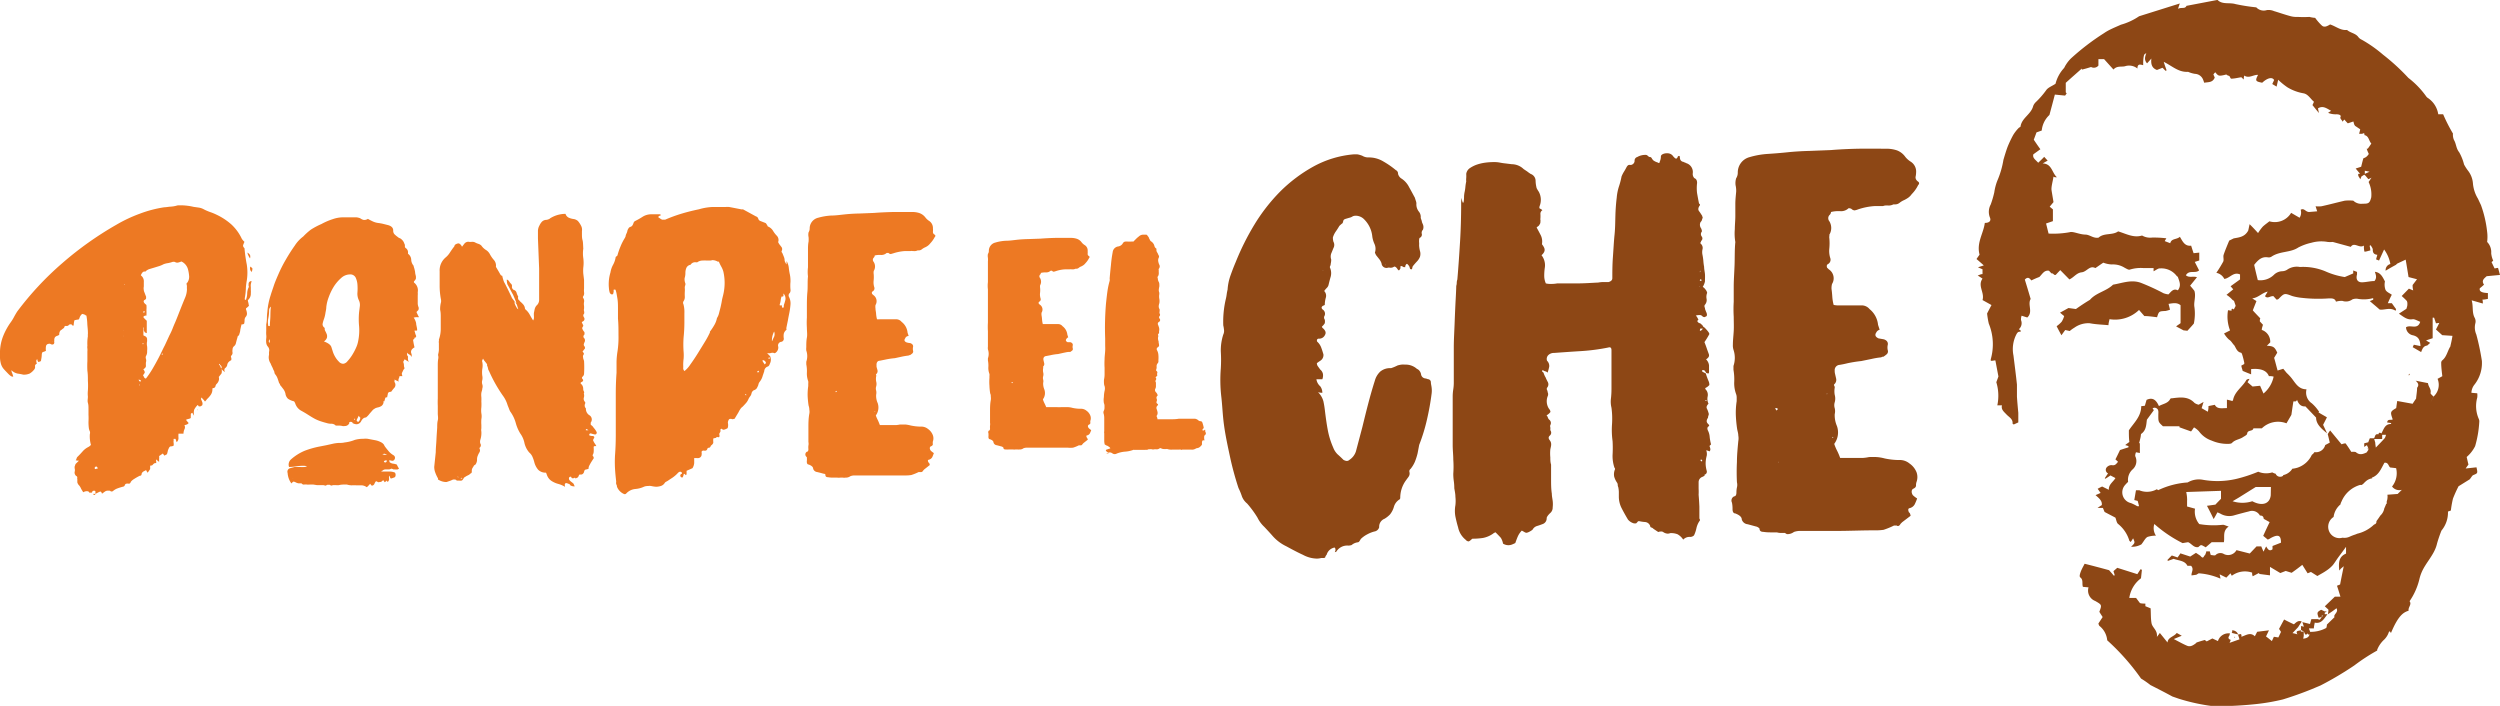 <svg xmlns="http://www.w3.org/2000/svg" viewBox="0 0 295.52 83.44"><defs><style>.cls-1{fill:#ed7923;}.cls-2{fill:#8d4715;}</style></defs><g id="Capa_2" data-name="Capa 2"><g id="Contenido_Mesa_2" data-name="Contenido Mesa 2"><g id="Logo_Restaurante" data-name="Logo Restaurante"><path class="cls-1" d="M11.28,58.38c0,.08-.08.13-.13.13s-.08,0-.14-.13h.27a2.45,2.45,0,0,0,0-.27c0-.09-.1-.12-.25-.09s-.08.08-.17.22a.41.41,0,0,0-.16,0l-.15,0h0c0-.12-.14-.18-.31-.18a.89.89,0,0,0-.4.13L9.6,57.8a1.64,1.64,0,0,0-.22-.39.83.83,0,0,1-.24-.4c0-.12,0-.25,0-.4a.21.21,0,0,1,0-.17A.2.2,0,0,0,9,56.26a.53.53,0,0,1-.18-.46.79.79,0,0,0,0-.46v-.18L8.88,55a.64.64,0,0,1,.06-.16l.4-.39a1,1,0,0,1-.4-.05.33.33,0,0,0,.11-.2.44.44,0,0,1,.11-.2c.21-.2.4-.41.58-.61a2.2,2.2,0,0,1,.66-.53,1.08,1.08,0,0,0,.35-.27,3.74,3.74,0,0,1-.13-1.27.53.53,0,0,0,0-.33,1.42,1.42,0,0,1-.11-.33,5.56,5.56,0,0,1-.05-.82,7.09,7.09,0,0,0,0-.81c0-.24,0-.47,0-.71s0-.47-.07-.7,0-.48,0-.73a3.55,3.55,0,0,1,0-.73,8.68,8.68,0,0,0,0-1.14c0-.38,0-.78-.06-1.19a11,11,0,0,1,0-1.15q0-.57,0-1.14a1.69,1.69,0,0,0,0-.33,1,1,0,0,1,0-.34,5.72,5.72,0,0,1,0-.59,4.87,4.87,0,0,1,.06-.55.88.88,0,0,1,0-.24,1.68,1.68,0,0,0,0-.2c0-.32-.05-.65-.07-1a6.4,6.4,0,0,0-.11-1,.08.08,0,0,1-.07,0s-.05-.06-.11-.09l-.26-.09c-.09,0-.19.1-.31.31a.7.7,0,0,0-.06.17.58.58,0,0,1-.11.18,2.45,2.45,0,0,0-.49.09,2.5,2.5,0,0,0-.09.62l-.08,0a.11.11,0,0,1-.12-.07.09.09,0,0,0-.1-.06.26.26,0,0,0-.29.09.33.33,0,0,1-.33.08s-.09,0-.18.09a.22.22,0,0,1-.11.2,1,1,0,0,0-.2.16c-.2.08-.3.29-.3.61a1.11,1.11,0,0,1-.27.13.55.55,0,0,0-.22.14.58.58,0,0,0-.09.39.48.48,0,0,0,0,.22q0,.27-.27.27a.78.78,0,0,1-.22-.09.17.17,0,0,0-.13,0c-.23,0-.36.16-.37.33a1.69,1.69,0,0,0,0,.5,1.48,1.48,0,0,1-.31.13q-.14,0-.18.27a3.36,3.36,0,0,1-.08.66.2.2,0,0,1-.22.22.09.09,0,0,1-.14,0,1.42,1.42,0,0,1-.08-.18.14.14,0,0,0,0-.09c-.09,0-.13.08-.13.22a.12.12,0,0,1,0,.09.14.14,0,0,0,.05.09l0,.13a.27.27,0,0,0-.2.29.45.45,0,0,1-.06.33,1.94,1.94,0,0,1-.58.53,1.78,1.78,0,0,1-.74.13,6.38,6.38,0,0,0-.69-.13,1.46,1.46,0,0,1-.72-.4c0,.2.1.36.13.46s.06.2.09.29a.2.2,0,0,1-.14,0c-.08,0-.25-.11-.48-.35s-.39-.4-.55-.59a1.69,1.69,0,0,1-.33-.73A2.78,2.78,0,0,1,0,42.18V41.5a5.47,5.47,0,0,1,.37-1.76,7.65,7.65,0,0,1,.86-1.59,5.16,5.16,0,0,0,.4-.63c.12-.23.25-.45.4-.69a36.18,36.18,0,0,1,5.33-5.72,39.88,39.88,0,0,1,6.39-4.54,17,17,0,0,1,2.75-1.3,14,14,0,0,1,2.93-.77c.23,0,.47-.06.7-.07a3.49,3.49,0,0,0,.71-.11.88.88,0,0,1,.29-.05h.28a6.11,6.11,0,0,1,.73.05,5.86,5.86,0,0,1,.73.13l.63.09a1.69,1.69,0,0,1,.55.18,5.56,5.56,0,0,0,.8.35,6.21,6.21,0,0,1,.75.31,7.36,7.36,0,0,1,1.76,1.16,5.5,5.5,0,0,1,1.23,1.7,2.08,2.08,0,0,0,.31.35,2.75,2.75,0,0,0-.15.36c-.05.11,0,.25.15.39q.09,1,.27,1.92a6.12,6.12,0,0,1,0,1.91,6.55,6.55,0,0,0-.11,1,7.78,7.78,0,0,1-.11,1,.64.64,0,0,0,0,.27c.09,0,.14,0,.14-.05a2.16,2.16,0,0,0,.13-.7,1.68,1.68,0,0,1,.17-.71.21.21,0,0,0,0-.19.54.54,0,0,1,0-.2.32.32,0,0,1,.35-.36l-.09.36a1.39,1.39,0,0,0,0,.35c0,.12,0,.24,0,.35a2.17,2.17,0,0,1,0,.36,1,1,0,0,1-.35.83c0,.15.05.27.07.35a2.1,2.1,0,0,0,.06.31,2.08,2.08,0,0,1-.35.31v.13a1.49,1.49,0,0,1,.11.44.55.55,0,0,1-.15.44.64.64,0,0,0-.13.4,1.62,1.62,0,0,1-.05.4.41.41,0,0,1-.2.09.15.15,0,0,0-.11,0q-.09.36-.15.66c0,.21-.1.43-.16.66l0,0h-.09a.66.66,0,0,0-.09.26c-.06.18-.11.38-.17.62a.62.62,0,0,1-.22.37.49.49,0,0,0-.18.38,1.06,1.06,0,0,0,0,.39.45.45,0,0,1-.16.36.21.21,0,0,0,0,.22.54.54,0,0,1,0,.31,1,1,0,0,0-.31.22.67.67,0,0,0-.17.39.6.6,0,0,1-.22.31c-.12.09-.14.25-.05.49a2.42,2.42,0,0,1-.24-.2l-.15-.16a1,1,0,0,1,0,.51l-.33.42a.69.69,0,0,1,0,.42.9.9,0,0,1-.26.41.49.49,0,0,0-.13.27.3.3,0,0,1-.27.22c-.06,0-.09,0-.09.13a1.15,1.15,0,0,1-.17.62,2.68,2.68,0,0,1-.4.48,1.19,1.19,0,0,0-.15.18l-.16.18a1.57,1.57,0,0,0-.2-.25,1.59,1.59,0,0,1-.2-.24l-.08.18c.05.12.11.23.15.35a.51.51,0,0,1,0,.4,1,1,0,0,1-.22.13s0,0,0,0-.15,0-.18,0a.86.86,0,0,0-.13-.17,2,2,0,0,0-.42.57,1.54,1.54,0,0,0,0,.71l-.13-.2-.09-.16q-.18.09-.18.18a.39.39,0,0,1,0,.18v.26a.62.62,0,0,1-.27.11,1.24,1.24,0,0,0-.3.11c.05.06.11.12.15.18s.1.11.15.17-.16.24-.48.27a.52.52,0,0,1,0,.5,1.3,1.3,0,0,0-.11.51H21.1a3.15,3.15,0,0,0,0,.53.64.64,0,0,1-.22.48l-.13-.39c-.12,0-.19,0-.22,0a.41.41,0,0,0,0,.18.68.68,0,0,0,0,.31,2.51,2.51,0,0,1,0,.3.54.54,0,0,1-.31.09c-.11,0-.2.08-.26.22a2,2,0,0,0-.13.33c0,.11-.06.23-.09.38l-.31.17a.73.73,0,0,0-.09-.13.32.32,0,0,1-.08-.13l-.45.31a1.72,1.72,0,0,1,0,.33c0,.1,0,.23,0,.37a1.19,1.19,0,0,0-.18-.15,1.25,1.25,0,0,1-.17-.16.79.79,0,0,0,0,.25.45.45,0,0,1,0,.2.17.17,0,0,0-.13,0,.26.26,0,0,0-.18.09l-.18.18-.11,0s-.08,0-.11.07v.35a4.09,4.09,0,0,1-.3.44,2.13,2.13,0,0,1-.18-.31l-.31.16a.5.5,0,0,0-.22.28c0,.15-.07.23-.22.23a6.47,6.47,0,0,0-.62.35c-.29.17-.45.34-.48.48l-.09.09a.78.78,0,0,1-.26,0,.48.48,0,0,0-.22.05.35.35,0,0,0-.11.18.24.24,0,0,1-.16.13,6.36,6.36,0,0,0-.66.2,1.73,1.73,0,0,0-.57.33A.25.25,0,0,1,13,58a.2.2,0,0,1-.11,0s-.05,0-.11,0a.59.59,0,0,0-.38.11l-.33.24A.26.26,0,0,1,12,58.2s-.05-.06-.11-.09S11.51,58.26,11.28,58.38ZM3.61,43.75a0,0,0,0,0,.05,0A0,0,0,0,0,3.61,43.75ZM6.26,40.4c0-.06,0-.09,0-.09S6.23,40.4,6.26,40.4Zm4.18,17.93.05,0S10.47,58.33,10.44,58.33Zm.93-2.91a.64.64,0,0,0,.22-.08l-.22-.22a.24.24,0,0,1-.09.06.26.26,0,0,0-.09.11C11.19,55.44,11.25,55.48,11.37,55.42ZM14.58,39a.08.08,0,0,1,0,.07.08.08,0,0,0,0,.06A.3.3,0,0,0,14.58,39Zm0,.88,0-.09a.18.18,0,0,0,0-.13v.22Zm.13-6.21a.14.14,0,0,0,.05-.09s0,0,0,0S14.67,33.63,14.67,33.66Zm1.81,11.41a.17.17,0,0,0,.13,0V45c0-.06-.12-.1-.27-.13A.92.92,0,0,0,16.48,45.07Zm0,.49a.2.2,0,0,0-.05-.14.14.14,0,0,1-.09,0,.13.13,0,0,0,.07,0S16.45,45.53,16.48,45.56Zm5.59-12.12a1.17,1.17,0,0,0,.25-.77,4.29,4.29,0,0,0-.12-.77,1.44,1.44,0,0,0-.79-1l-.26.09a.86.86,0,0,1-.27.05.66.66,0,0,1-.26-.09.64.64,0,0,0-.27,0,3.34,3.34,0,0,1-.52.14,2.42,2.42,0,0,0-.53.13,3,3,0,0,1-.51.22l-.55.17-.6.18a1.14,1.14,0,0,0-.5.31.31.31,0,0,0-.33.09,1,1,0,0,0-.2.35.87.87,0,0,1,.35.79v.53a1,1,0,0,0,0,.42c0,.13.08.27.13.42s.05.12.07.17a.67.67,0,0,0,.07.18v.2c0,.07-.06.14-.18.2s-.16.22,0,.39.06.1.11.11a.23.23,0,0,1,.11.11,2.82,2.82,0,0,1,0,.55,6.12,6.12,0,0,1,0,.69h-.14c-.2.06-.26.14-.17.26l.17.18.18.17v1.46c-.18-.06-.26-.1-.26-.14A.82.82,0,0,1,17,39a.92.92,0,0,0,0-.29h-.05a3.86,3.86,0,0,1,0,.47c0,.16,0,.31,0,.46l.29.15a.44.44,0,0,1,.15.29.39.39,0,0,0,0,.13s0,.07,0,.13a1.38,1.38,0,0,0,0,.6,2.53,2.53,0,0,1,0,.55,1,1,0,0,1-.14.61.45.45,0,0,0,0,.31.69.69,0,0,1,0,.42,2.72,2.72,0,0,0,0,.42c0,.15-.1.28-.31.4a.85.85,0,0,1,.18.35.88.88,0,0,1-.22.35,1.47,1.47,0,0,1,.13.24.28.28,0,0,0,.22.16,11.41,11.41,0,0,0,.75-1.1c.26-.44.52-.91.77-1.39s.48-1,.71-1.43l.55-1.19a7.14,7.14,0,0,0,.37-.8c.1-.26.21-.52.33-.79.21-.5.4-1,.57-1.43s.37-.93.58-1.43a2.73,2.73,0,0,0,.22-1,2.49,2.49,0,0,1,0-.4A.67.67,0,0,1,22.07,33.44Zm-5.24,7.23.09,0a.17.17,0,0,0-.05-.13s0,0,0,0S16.83,40.64,16.83,40.67Zm.09-3.84,0,.05V37a.33.33,0,0,1,.13-.08s0-.06,0-.07a.12.12,0,0,1,0-.07s-.05,0-.07,0S17,36.8,16.92,36.83Zm2.25,5.11s0,0,0,0a.08.08,0,0,0,0-.07.08.08,0,0,0,0-.07.08.08,0,0,1,0-.06l-.09.08C19.12,41.91,19.13,41.94,19.17,41.94Zm4.18,6.44c-.06,0-.09,0-.09-.05a0,0,0,0,1,0,.05Zm0,.08h-.09a.15.15,0,0,0,0-.08s0,0,0,0S23.35,48.43,23.35,48.46Zm2.78-4.93a.28.28,0,0,0-.09-.35L25.91,43c-.06.12,0,.18.08.18l.07.15A.71.71,0,0,0,26.13,43.53Zm3.12-13.66a1.08,1.08,0,0,1,.27.27.79.79,0,0,1,0,.39,1.23,1.23,0,0,1-.2-.35C29.3,30.12,29.28,30,29.25,29.87Zm.49,2.29a.55.55,0,0,1-.18-.66q.23.18.24.24A1,1,0,0,1,29.74,32.16Z"/><path class="cls-1" d="M48.9,37.54a1.88,1.88,0,0,1,.29.66c0,.2.08.42.11.66s0,.22-.13.22H49c0,.09.05.17.06.24a2.17,2.17,0,0,0,.07.24c.06.12.08.19.06.22A.87.87,0,0,1,49,40l-.17.18a8.15,8.15,0,0,0,.17.88c-.38.21-.5.47-.35.79a1,1,0,0,1,0,.36.51.51,0,0,0-.24-.29.7.7,0,0,1-.29-.24c0,.15,0,.25,0,.31a.28.28,0,0,1,.11.22,1,1,0,0,0,0,.28c0,.11.06.2.09.29l-.49-.31-.17.31a1.08,1.08,0,0,1,.09.4.77.77,0,0,0,.08.35v0a1.23,1.23,0,0,0-.22.36,2,2,0,0,0-.11.24.86.86,0,0,0,.07.33h-.35c0,.12-.06.22-.09.31a.51.51,0,0,0,0,.35h0v0a1.2,1.2,0,0,0-.25-.13,1.47,1.47,0,0,1-.24-.13.61.61,0,0,1,0,.15.23.23,0,0,0,0,.16.55.55,0,0,1,0,.64,4.61,4.61,0,0,0-.4.5c-.23,0-.37.08-.39.22l-.09.44H45.6a.62.62,0,0,0-.11.27.73.73,0,0,1-.11.26.08.08,0,0,0-.09-.09.2.2,0,0,1,.05.14.63.63,0,0,1-.25.44,1.28,1.28,0,0,1-.42.17,1.4,1.4,0,0,0-.33.11l-.24.16-.42.48a2.18,2.18,0,0,1-.42.44c-.23,0-.42.15-.57.44a.63.63,0,0,1-.53.36,1,1,0,0,1-.48-.14c0-.08-.08-.13-.13-.13a.26.26,0,0,0-.18,0c-.06,0-.09.05-.09.08a.12.12,0,0,1,0,.09.57.57,0,0,1-.53.31.64.64,0,0,1-.27,0,1.54,1.54,0,0,0-.39-.05h-.18c-.12,0-.19,0-.22,0a.71.71,0,0,0-.53-.22,1.79,1.79,0,0,1-.57-.09c-.24-.06-.46-.13-.68-.2a4.87,4.87,0,0,1-.69-.29c-.26-.14-.52-.3-.77-.46s-.5-.31-.77-.46a1.51,1.51,0,0,1-.79-.93,1.38,1.38,0,0,0-.13-.22,2,2,0,0,1-.71-.3,1,1,0,0,1-.31-.62,1.5,1.5,0,0,0-.22-.49l-.3-.39a.38.38,0,0,1-.12-.18.35.35,0,0,0-.11-.18c-.05-.17-.11-.35-.17-.52a1.57,1.57,0,0,0-.27-.49.45.45,0,0,1-.11-.24.65.65,0,0,0-.11-.29c-.06-.14-.11-.28-.17-.39s-.12-.25-.18-.4a1.27,1.27,0,0,1-.18-1v-.35a.65.65,0,0,0-.13-.62.86.86,0,0,1-.2-.46,2.25,2.25,0,0,1,0-.51,1.61,1.61,0,0,0,0-.44,3.24,3.24,0,0,1,0-.44v-.79a3.55,3.55,0,0,0,.08-.73,5.84,5.84,0,0,1,.05-.73,8.38,8.38,0,0,1,.4-2c.05-.18.11-.35.17-.53l.18-.53c.11-.35.3-.81.55-1.38a15.79,15.79,0,0,1,.88-1.74c.34-.59.69-1.14,1.06-1.66a4.14,4.14,0,0,1,1-1.08,7.45,7.45,0,0,1,.9-.81A8.72,8.72,0,0,1,38,26.48a7.52,7.52,0,0,1,1.32-.57,3.73,3.73,0,0,1,1.19-.22c.2,0,.4,0,.59,0h.55l.49,0a1.89,1.89,0,0,1,.44.11A1.08,1.08,0,0,0,43,26a.79.79,0,0,0,.49-.13c.2.12.4.22.59.31a2.16,2.16,0,0,0,.64.18,5.33,5.33,0,0,1,.6.11l.59.15c.38.12.57.32.57.62a.61.61,0,0,0,.14.44A3,3,0,0,0,47,28a.7.7,0,0,0,.24.15.63.63,0,0,1,.24.16,1,1,0,0,1,.31.48.42.42,0,0,1,.07.29c0,.1,0,.19.15.28a.6.6,0,0,1,.22.53V30a.9.9,0,0,1,.38.69,1.15,1.15,0,0,0,.28.72,1.25,1.25,0,0,0,.07.27,4.91,4.91,0,0,1,.11.48c0,.18.06.34.09.49a1.62,1.62,0,0,1,0,.3,1.14,1.14,0,0,1-.09.16l-.13.15a.2.2,0,0,0,0,.14,1.15,1.15,0,0,1,.44,1.14,2.41,2.41,0,0,1,0,.4c0,.11,0,.25,0,.39v.49a1.24,1.24,0,0,0,.09.48c.06.15,0,.26,0,.33l-.24.25a5.73,5.73,0,0,0,.3.61,1.76,1.76,0,0,1-.33,0Zm-17,1c0-.38.05-.76.06-1.12s0-.76.07-1.17a.53.53,0,0,0-.22.44,4.56,4.56,0,0,1-.09.92,2.1,2.1,0,0,0,0,.93Zm0,2a1.89,1.89,0,0,1,0-.44C31.74,40.27,31.72,40.42,31.9,40.53ZM45.2,55.65l-.06,0s0,0-.07.09h1a1.57,1.57,0,0,1,.62.13.51.51,0,0,1,0,.53l-.22.09-.26.08a.33.33,0,0,1-.11-.17.58.58,0,0,0-.11-.18,2.49,2.49,0,0,0,0,.4.44.44,0,0,1-.16.35.26.26,0,0,1-.09-.18.64.64,0,0,1-.13.12.64.64,0,0,0-.13.1.73.73,0,0,0-.09-.13.32.32,0,0,1-.08-.13l-.27.22h-.13A.48.48,0,0,1,44.7,57a1.15,1.15,0,0,0-.25-.12,1,1,0,0,0-.19.31.36.36,0,0,1-.29.22.27.27,0,0,1-.11-.08.54.54,0,0,0-.11-.14l-.18.2a1.07,1.07,0,0,1-.22.2,1.12,1.12,0,0,0-.75-.22h-.48a3.31,3.31,0,0,0-.55,0,2,2,0,0,1-.55-.09,4.27,4.27,0,0,0-.49,0,2.31,2.31,0,0,0-.48.07,1.42,1.42,0,0,1-.31,0l-.26,0a.5.5,0,0,0-.27.05.34.34,0,0,1-.22-.09h-.31c-.14.09-.23.11-.26.09a.6.6,0,0,0-.31-.05h-.62l-.44-.07-.44,0H36.3a1,1,0,0,0-.35,0,.33.33,0,0,1-.31-.15l-.37,0a1.1,1.1,0,0,1-.33-.12,1,1,0,0,0-.22-.08c-.06,0-.15.07-.27.22A2.31,2.31,0,0,1,34,55.91a.43.43,0,0,1,.31-.57l.52-.14c.21,0,.41,0,.6,0a4,4,0,0,0,.59,0,.69.69,0,0,0,.27-.09,2,2,0,0,0-.49-.05,5.78,5.78,0,0,0-.81.07,5.79,5.79,0,0,1-.82.07.82.82,0,0,1,.22-.89A5.85,5.85,0,0,1,36,53.29a10.53,10.53,0,0,1,1.79-.51l.77-.15.72-.16a4.43,4.43,0,0,1,.73-.11c.25,0,.49,0,.73-.06A4.53,4.53,0,0,0,41.94,52a3.6,3.6,0,0,1,1-.13,2.36,2.36,0,0,1,.53,0l.84.16a2.5,2.5,0,0,1,.79.28.93.93,0,0,1,.35.36.1.1,0,0,1-.08-.05l.08.09c.15.21.3.4.47.6a2.23,2.23,0,0,0,.59.5.35.35,0,0,1,.13.49.29.29,0,0,1-.26.17,1.67,1.67,0,0,1-.35-.08h-.27a.64.64,0,0,1,.27,0,.14.14,0,0,0,0,.09.3.3,0,0,1,0,.13.83.83,0,0,0,.44.2,1.49,1.49,0,0,1,.44.11,2.88,2.88,0,0,0,.26.48l-.17.09a.41.41,0,0,1-.18,0,.33.33,0,0,1-.15,0l-.16,0a.66.66,0,0,0-.26-.09.64.64,0,0,1-.36.09h-.35A.51.51,0,0,0,45.2,55.65ZM34.63,56h0l0,0Zm0,.62a.12.12,0,0,0,0-.09S34.63,56.51,34.63,56.57ZM40.58,43a.76.76,0,0,0,.5-.31,4.69,4.69,0,0,0,.55-.72,6.85,6.85,0,0,0,.47-.89,3.13,3.13,0,0,0,.24-.77,6.28,6.28,0,0,0,.11-1.72,8.91,8.91,0,0,1,0-1.71l.09-.71a1.25,1.25,0,0,0-.13-.7,1.77,1.77,0,0,1-.16-.86,6.21,6.21,0,0,0,0-1,2.3,2.3,0,0,0-.22-.82.71.71,0,0,0-.7-.35,1.55,1.55,0,0,0-1,.42,4.73,4.73,0,0,0-.86,1,6.65,6.65,0,0,0-.61,1.26,4.66,4.66,0,0,0-.29,1.19c0,.23-.07.48-.11.75a3.77,3.77,0,0,1-.2.75,3.36,3.36,0,0,0-.13.5c0,.16.06.32.26.46a.53.53,0,0,0,.07.38,2.87,2.87,0,0,1,.18.4.74.74,0,0,1,0,.39.84.84,0,0,1-.35.42c.49.18.79.4.88.66l.19.6a3.11,3.11,0,0,0,.29.61,2.58,2.58,0,0,0,.4.51A.69.69,0,0,0,40.58,43Zm-1.41-4.14v0h-.05Zm1-5.24h0l0,.08Zm1.67,16a.08.08,0,0,0,.07,0,.08.08,0,0,1,.06,0s0,0,0-.07l0-.06c-.06,0-.08,0-.08.08Zm.66.09a.76.76,0,0,0,.09-.35s-.06,0-.18-.22l-.13.26-.09.18c-.06.15,0,.23.09.26S42.38,49.89,42.47,49.74Zm3,3.92a.67.67,0,0,0-.31.09v0a.35.35,0,0,1,.22.05.17.17,0,0,1,.13,0,.17.17,0,0,0,.13,0,.14.14,0,0,0,.09,0v0C45.61,53.72,45.52,53.66,45.47,53.66Zm.26.8-.13,0a.12.12,0,0,0-.09,0c-.15.06-.19.12-.13.18a.18.18,0,0,0,.26,0A.29.29,0,0,0,45.73,54.46ZM47.8,31h0v0Zm1.1,8.9L49,40C49,39.9,49,39.89,48.9,39.92Z"/><path class="cls-1" d="M70.18,52.78c0,.06,0,.1,0,.11a.08.08,0,0,0,0,.07,3,3,0,0,1,0,.42.76.76,0,0,1-.13.41.26.26,0,0,0,.09.18c.05.12.07.21,0,.26l-.16.25-.15.24-.18.33a.84.84,0,0,0-.08.37l-.33.09c-.11,0-.17.12-.2.27s-.19.31-.31.31h-.09c-.12,0-.19,0-.22.13a.54.54,0,0,1-.13.22l-.27.13c0-.06,0-.09-.08-.09a.2.2,0,0,0-.14.05.22.22,0,0,1-.13,0,.14.14,0,0,1-.13-.09.08.08,0,0,0-.09-.09.22.22,0,0,0-.17.09c-.06.12,0,.21,0,.27a1.36,1.36,0,0,0,.24.24,2.17,2.17,0,0,1,.29.24v0a1.82,1.82,0,0,0,.13.3h0a.84.84,0,0,1-.53-.13c-.06-.12-.13-.17-.22-.17a.71.71,0,0,0-.31-.09.27.27,0,0,0-.09.35v0s0,0,0,.09a3.51,3.51,0,0,0-.77-.33,2.7,2.7,0,0,1-.78-.33,1.36,1.36,0,0,1-.52-.57,1.65,1.65,0,0,1-.09-.22,1.65,1.65,0,0,0-.09-.22,1.2,1.2,0,0,1-.93-.35,2.25,2.25,0,0,1-.44-.84,3.93,3.93,0,0,0-.22-.66,1.36,1.36,0,0,0-.39-.53,2.61,2.61,0,0,1-.58-1.19,2.9,2.9,0,0,0-.48-1.06,4.73,4.73,0,0,1-.53-1.23,4.16,4.16,0,0,0-.66-1.37,2.17,2.17,0,0,1-.15-.35l-.16-.4a3.56,3.56,0,0,0-.57-1.14,17,17,0,0,1-1.63-2.91.61.61,0,0,1-.11-.28,1.22,1.22,0,0,0-.11-.34.31.31,0,0,1,0-.13s0-.07-.08-.13a2.56,2.56,0,0,0-.2-.26,1.84,1.84,0,0,1-.2-.31,2,2,0,0,0-.09.2.21.21,0,0,0,0,.19,2.18,2.18,0,0,1,0,.84,3,3,0,0,0,0,.79,1.35,1.35,0,0,1,0,.53.81.81,0,0,0,0,.49.78.78,0,0,1,0,.5c0,.17-.08.33-.11.51a2,2,0,0,0,0,.49,4.52,4.52,0,0,1,0,.52,5.63,5.63,0,0,1,0,.71,2.73,2.73,0,0,0,0,.7,1.81,1.81,0,0,1,0,.69,5,5,0,0,0,0,.68c0,.15,0,.28,0,.4a1.06,1.06,0,0,0,0,.39,2.63,2.63,0,0,1-.13,1,.85.85,0,0,0,0,.39.38.38,0,0,1-.09.53v0s0,.05,0,.08a.44.44,0,0,1,0,.44,2.13,2.13,0,0,0-.2.4,1.1,1.1,0,0,0-.09.49q0,.21-.09.39a.41.41,0,0,1-.26.27,2.64,2.64,0,0,1-.18.3.64.64,0,0,0-.09.36c0,.14,0,.24-.11.28a1,1,0,0,0-.19.16l-.34.17-.28.18c-.12.23-.22.35-.31.35a.75.75,0,0,1-.26,0h-.31c0-.09-.13-.13-.31-.13s-.29.11-.44.15l-.44.15a1.75,1.75,0,0,1-.93-.26c-.06,0-.08-.06-.08-.09a.14.14,0,0,0,0-.09,4,4,0,0,1-.31-.66,1.93,1.93,0,0,1-.13-.7l.09-.86.09-.86c0-.5.06-1,.08-1.45s.06-1,.09-1.46c0-.29,0-.58.07-.86s0-.55,0-.81,0-.63,0-.9a8.38,8.38,0,0,1,0-.86V45.6c0-.23,0-.48,0-.73s0-.49,0-.72,0-.63,0-.91,0-.56.06-.86a1,1,0,0,0,0-.28.48.48,0,0,1,0-.29,2.19,2.19,0,0,0,.07-.66c0-.21,0-.41,0-.62a.33.33,0,0,1,0-.2.65.65,0,0,0,0-.19,3.71,3.71,0,0,0,.22-1.28c0-.44,0-.87,0-1.28s0-.64-.07-.95a3.09,3.09,0,0,1,.11-.94v-.22a8.57,8.57,0,0,1-.17-1.72V32.07a2,2,0,0,1,.7-1.63,2.4,2.4,0,0,0,.49-.55c.14-.22.29-.43.44-.64a.44.44,0,0,0,.11-.15.77.77,0,0,1,.06-.15.86.86,0,0,1,.4-.18.35.35,0,0,1,.26.13.71.71,0,0,1,.18.27l.31-.4a.65.65,0,0,1,.31-.18.48.48,0,0,1,.22,0,1.17,1.17,0,0,0,.26,0c.06,0,.1,0,.11,0a.23.23,0,0,1,.11,0,.69.69,0,0,1,.27.09,2,2,0,0,0,.37.15.91.91,0,0,1,.33.2,1.84,1.84,0,0,0,.53.51,1.3,1.3,0,0,1,.48.51,3.61,3.61,0,0,0,.47.68,1,1,0,0,1,.24.81l.29.49c.1.17.19.34.28.48a.26.26,0,0,0,.18.09,4,4,0,0,0,.22.75c.15.26.28.53.42.81s.27.57.42.86a1.09,1.09,0,0,0,.22.38c.08.1.17.23.26.37l.07,0a.06.06,0,0,0,.06,0l-.39-.93c-.12-.2-.22-.4-.31-.57s-.19-.37-.31-.57-.1-.43-.13-.58.22,0,.31.18a1.05,1.05,0,0,0,.22.26.4.4,0,0,1,.08.36.42.42,0,0,0,.22.35.46.46,0,0,1,.33.33,1.89,1.89,0,0,0,.2.46c-.06.15,0,.26,0,.33a1.6,1.6,0,0,1,.22.24,3.18,3.18,0,0,1,.37.36.86.86,0,0,1,.2.44.22.22,0,0,0,.09.17,2.08,2.08,0,0,1,.48.6c.12.22.25.45.4.68a.78.78,0,0,0,.09-.22,1.69,1.69,0,0,0,0-.33,3.25,3.25,0,0,1,0-.33l.09-.44a1,1,0,0,1,.22-.44.88.88,0,0,0,.31-.71v-2.2c0-.23,0-.48,0-.73s0-.49,0-.72l-.14-3.57v-.84a1.35,1.35,0,0,1,.18-.7,1.68,1.68,0,0,1,.29-.44.75.75,0,0,1,.5-.22.68.68,0,0,0,.27-.07c.09,0,.17-.1.26-.15a3.42,3.42,0,0,1,1.76-.49.72.72,0,0,0,.4.46,2.16,2.16,0,0,0,.62.16,1.06,1.06,0,0,1,.44.22,2.79,2.79,0,0,1,.37.55,1,1,0,0,1,.11.64s0,.15,0,.37,0,.46.07.71.06.58.09,1a3.84,3.84,0,0,0,0,1.12,4.22,4.22,0,0,1,0,1.12,4.45,4.45,0,0,0,0,.73l.09.73v1a2.49,2.49,0,0,0,0,.46.65.65,0,0,1-.09.47c-.06.06-.06.13,0,.22a.62.62,0,0,1,.09.46,1.19,1.19,0,0,0,0,.46,3.25,3.25,0,0,1,0,.33.56.56,0,0,0,0,.29.54.54,0,0,1,0,.31c-.12.12-.12.26,0,.44a.32.32,0,0,1-.18.48l-.09.09.13.27a.18.18,0,0,1,0,.24.37.37,0,0,0-.08.2,1,1,0,0,0,.11.24,1,1,0,0,0,.15.2.8.8,0,0,1,0,.31.27.27,0,0,0,0,.44.46.46,0,0,1,0,.48,1,1,0,0,0-.07.22.25.25,0,0,0,.07.22c.09.15.1.27,0,.35a1.74,1.74,0,0,1-.22.27,1.1,1.1,0,0,1,.18.31.4.4,0,0,0-.11.41c0,.14.08.28.11.42a12.5,12.5,0,0,1,0,1.5.48.48,0,0,1-.18.35.17.17,0,0,0,0,.27c.12.15.09.26-.09.35s-.19.16,0,.31a.8.8,0,0,1,.17.53.63.63,0,0,0,.07.26.24.24,0,0,1,0,.27.76.76,0,0,1,0,.5.53.53,0,0,0,.16.51.34.34,0,0,1,0,.18.49.49,0,0,0,.09.57.88.88,0,0,0,.39.79.59.59,0,0,1,.18.88.33.33,0,0,0,0,.14.45.45,0,0,1,0,.13.91.91,0,0,1,.35.35,2,2,0,0,1,.36.53c0,.18-.08.26-.22.26l-.25-.06-.24-.07a.22.22,0,0,0-.17.09c0,.12,0,.17.08.17a.92.92,0,0,0,.36.05c.17.06.2.16.08.31l-.08.17a1.92,1.92,0,0,0,.19.38,1.81,1.81,0,0,1,.2.33.23.23,0,0,1-.11,0s0,0-.11,0a.12.12,0,0,1-.09,0l.09.09c.06,0,.1,0,.11,0A.23.23,0,0,1,70.18,52.78Zm-16,3.66h0c0-.06,0-.09-.08-.09S54.16,56.44,54.19,56.44Zm.35.13h.13a.21.21,0,0,0-.13-.09.14.14,0,0,1-.09.05A.18.18,0,0,0,54.54,56.57Zm6.61-20.09s.05,0,.13.09c-.06-.18-.11-.34-.15-.49a.82.82,0,0,0-.29-.39v.17A2.89,2.89,0,0,0,61.15,36.48Zm7.53,5h0Zm.58,9.29a.12.12,0,0,1,0,.09s0,0,.09,0l.22,0a.6.6,0,0,0-.22-.13l-.07,0S69.29,50.75,69.26,50.75Z"/><path class="cls-1" d="M93.36,34.63a.38.38,0,0,0-.09.48,1.63,1.63,0,0,1,.17.91,7.85,7.85,0,0,1-.13.94c-.06.3-.12.59-.17.89l-.18.88a.34.34,0,0,0,0,.15.16.16,0,0,1,0,.11.86.86,0,0,0-.31.46,1.69,1.69,0,0,0,0,.55.37.37,0,0,1-.26.4A.44.44,0,0,0,92,41a.78.78,0,0,1-.27.66.29.29,0,0,1-.22.09.25.25,0,0,0-.17-.05.76.76,0,0,0-.29.05.61.61,0,0,1-.24,0h-.13l.35.35A1,1,0,0,1,91,43c-.06.21-.16.32-.31.35a.61.61,0,0,0-.35.53l-.09.27-.09.26a1.89,1.89,0,0,1-.35.71.75.75,0,0,0-.17.39,3.43,3.43,0,0,1-.18.38.64.64,0,0,1-.35.24.56.56,0,0,0-.27.35.76.76,0,0,1-.15.35,1.84,1.84,0,0,0-.2.31,1.77,1.77,0,0,1-.31.51l-.39.42a1,1,0,0,0-.29.31,2.43,2.43,0,0,0-.2.35l-.4.66a.16.16,0,0,1-.17.13.31.31,0,0,1-.27,0,.37.37,0,0,0-.17,0c-.09,0-.16.09-.22.27s0,.28,0,.41,0,.28-.07.42a1.57,1.57,0,0,1-.44.18.38.38,0,0,1-.27-.13c-.11.06-.16.12-.13.17a.41.41,0,0,1,0,.18l-.11.2a.19.19,0,0,0,0,.2c0,.2,0,.29-.15.26a.25.25,0,0,0-.29.09,1.14,1.14,0,0,0-.3.07s0,.08,0,.19a.78.78,0,0,0,0,.16.33.33,0,0,1,0,.15q0,.09-.18.27a.24.24,0,0,0-.13.15.28.28,0,0,1-.14.16c-.14,0-.23.05-.26.17a.24.24,0,0,1-.26.18l-.14,0a.23.23,0,0,0-.13,0c-.12.06-.16.14-.13.22a.69.69,0,0,1,0,.22.43.43,0,0,1-.48.44.15.15,0,0,1-.09,0l-.13,0h-.18c0,.21,0,.4,0,.59a1.42,1.42,0,0,1-.2.6l-.33.15-.37.16v.35s0,0,0,.07-.06,0-.09.11a.47.47,0,0,0-.22-.18.66.66,0,0,0-.06.2.83.83,0,0,1-.11.24A.21.21,0,0,1,80.6,56c.05-.09,0-.16-.11-.22s-.26,0-.44.22a4,4,0,0,1-.55.46l-.64.42-.13.07a.64.64,0,0,0-.13.1.86.86,0,0,1-.49.4,2.31,2.31,0,0,1-.53.09,3.64,3.64,0,0,1-.61-.09,1.19,1.19,0,0,0-.36,0,1.26,1.26,0,0,0-.48.08,2.94,2.94,0,0,1-1,.27,1.67,1.67,0,0,0-1.1.53.26.26,0,0,1-.18.09.78.78,0,0,1-.22-.09,1.54,1.54,0,0,1-.7-.8q0-.16-.09-.3a1,1,0,0,1,0-.31c-.06-.5-.11-1-.14-1.52a13.7,13.7,0,0,1,0-1.57c.06-.79.09-1.58.09-2.38V46.52q0-1.23.09-2.46c0-.41,0-.84,0-1.28A8.87,8.87,0,0,1,73,41.5a11.19,11.19,0,0,0,.11-1.91c0-.64,0-1.27-.06-1.92,0-.41,0-.81,0-1.19s0-.76-.06-1.15l-.09-.53a3.3,3.3,0,0,0-.13-.52s0-.05-.13-.05-.09,0-.09.05a.33.33,0,0,0,0,.22.59.59,0,0,0-.06.2c0,.07-.07.1-.16.1s-.24-.1-.28-.3a2.17,2.17,0,0,1-.07-.44,4.73,4.73,0,0,1,.18-1.85,2.83,2.83,0,0,1,.3-.89,2.7,2.7,0,0,0,.31-.88.15.15,0,0,1,.09-.13.27.27,0,0,0,.13-.13,7.89,7.89,0,0,1,.34-1,6.57,6.57,0,0,1,.5-1,1,1,0,0,0,.13-.28c0-.11.06-.2.09-.29a1,1,0,0,0,.11-.31.66.66,0,0,1,.11-.26.39.39,0,0,1,.24-.22.42.42,0,0,0,.25-.18,1.28,1.28,0,0,0,.13-.29.39.39,0,0,1,.22-.24A8.87,8.87,0,0,0,76,25.6a1.92,1.92,0,0,1,1-.27h1a.08.08,0,0,1,.09.09c0,.06,0,.08,0,.07a.12.12,0,0,0-.08,0c-.12.05-.18.1-.18.13s0,.13.09.13a2.25,2.25,0,0,0,.35.22h.35a17.93,17.93,0,0,1,2-.73c.64-.19,1.32-.36,2-.5a6.71,6.71,0,0,1,1.55-.27c.52,0,1,0,1.58,0a2.45,2.45,0,0,1,.46,0l.47.09.46.09.46.09a.48.48,0,0,0,.22,0l1.54.84a.39.39,0,0,1,.27.26.4.4,0,0,0,.22.27l.66.26s.07.06.13.18a.3.3,0,0,1,.07.11.24.24,0,0,0,.06.11,1.25,1.25,0,0,1,.6.5,3,3,0,0,0,.46.6.73.73,0,0,1,.18.66.14.14,0,0,0,0,.15l.09.16.3.39a.45.45,0,0,1,0,.44.2.2,0,0,0,0,.14.48.48,0,0,1,.09.13l.18.44a1.14,1.14,0,0,1,.08.44,1.36,1.36,0,0,0,.23.44v-.4a2,2,0,0,1,.26.77,6.7,6.7,0,0,0,.13.82,3.74,3.74,0,0,1,.07.88,5.15,5.15,0,0,0,0,.88A.58.58,0,0,1,93.36,34.63ZM73.93,58.07l0,0S73.93,58,73.93,58.07Zm2.29-32.38,0-.05s0,0,0,0l0,0Zm9.29,9.07a6,6,0,0,0,0-2.64,2.52,2.52,0,0,0-.22-.55c-.09-.16-.18-.33-.26-.51s-.06-.13-.18-.13a1.31,1.31,0,0,0-.66-.18.88.88,0,0,1-.29.05h-.28a6.32,6.32,0,0,0-.64,0,1.06,1.06,0,0,0-.55.2.2.2,0,0,1-.14,0l-.08,0a.15.15,0,0,0-.09,0,.62.62,0,0,0-.49.3.64.64,0,0,0-.5.38,1.51,1.51,0,0,0-.11.59q0,.32-.09.6a1.26,1.26,0,0,0,.09.64v.17a.76.76,0,0,0-.07.4,2.49,2.49,0,0,1,0,.4,5.68,5.68,0,0,0,0,.59.86.86,0,0,1-.16.55.36.36,0,0,0,0,.35,3.51,3.51,0,0,1,.11,1.06c0,.35,0,.71,0,1.06a17.14,17.14,0,0,1-.09,1.76,11.53,11.53,0,0,0,0,1.76,5.08,5.08,0,0,1,0,.78,6.23,6.23,0,0,0-.05.77,2.11,2.11,0,0,1,0,.35.46.46,0,0,0,.15.35,3.1,3.1,0,0,0,.69-.77c.31-.43.62-.89.94-1.41s.62-1,.89-1.45a10.16,10.16,0,0,0,.48-.91.11.11,0,0,0,0-.09.15.15,0,0,1,.05-.08,6.54,6.54,0,0,0,.48-.73,2.53,2.53,0,0,0,.31-.82A1.82,1.82,0,0,0,85,37l.18-.7c.05-.24.11-.49.15-.75S85.46,35,85.51,34.76Zm2.6,11.94a.2.2,0,0,0,.14,0l-.09-.09h-.09a.08.08,0,0,0,0,.06A.08.08,0,0,1,88.11,46.7ZM89.61,44l.13,0-.08-.18a.56.56,0,0,0-.14.09s0,0,0,.07S89.58,44,89.61,44Zm.8-.92a.17.17,0,0,1,.08-.11s.05,0,.05-.07-.09-.25-.27-.31a.17.17,0,0,0-.13,0l0,.09A3.37,3.37,0,0,0,90.41,43.09Zm.44-.79v.13l.06,0a.09.09,0,0,1,.07,0v-.17s0,0-.07,0A.12.12,0,0,0,90.85,42.3Zm.44-2a4,4,0,0,1,.22-.49.89.89,0,0,0,0-.61,2.21,2.21,0,0,0-.26,1.14Zm1.54-4.8a.86.86,0,0,0-.22-.8v.27c0,.09-.08.11-.22.09a1.83,1.83,0,0,0-.11.48,1.77,1.77,0,0,1-.11.44c0,.12,0,.16.11.13s.15,0,.15.09,0,.18.09.18.13,0,.13-.18.06-.27.09-.37Z"/><path class="cls-1" d="M95.38,53.4c.12,0,.18-.13.18-.31a1.87,1.87,0,0,1,0-.42,1,1,0,0,0,0-.42c0-.55,0-1.11,0-1.65s0-1.11.11-1.7a1.19,1.19,0,0,0,0-.46q0-.24-.09-.51a10.88,10.88,0,0,1-.11-1.12,6.85,6.85,0,0,1,.07-1.17v-.28a1.27,1.27,0,0,0,0-.29,2.57,2.57,0,0,1-.16-1,4.06,4.06,0,0,0-.07-1v-.31a2,2,0,0,0,0-1.32,1.82,1.82,0,0,1,0-.4c0-.38,0-.75.07-1.12s0-.76,0-1.17a9.81,9.81,0,0,1,0-1.21c0-.4,0-.8,0-1.21,0-.59,0-1.19.06-1.81s0-1.23.07-1.85a4.17,4.17,0,0,1,0-1.06c0-.35,0-.7,0-1.05s0-.66,0-1,0-.66.07-1a3.26,3.26,0,0,0,0-.53,1.31,1.31,0,0,1,0-.57.83.83,0,0,0,.13-.44,1.3,1.3,0,0,1,1-1.28,7.22,7.22,0,0,1,1.52-.26c.51,0,1-.07,1.56-.13s1.18-.1,1.77-.11l1.76-.07c.76-.06,1.51-.09,2.25-.11l2.24,0a2.67,2.67,0,0,1,.88.13,1.55,1.55,0,0,1,.71.53,1.77,1.77,0,0,0,.44.4,1,1,0,0,1,.44.88,1.67,1.67,0,0,1,0,.37c0,.13,0,.26.22.38a.16.16,0,0,1,0,.26,3.24,3.24,0,0,1-.53.75,1.59,1.59,0,0,1-.29.29,1.77,1.77,0,0,1-.33.19,1.65,1.65,0,0,0-.37.22.57.57,0,0,1-.38.14h-.13a.82.82,0,0,1-.44.08h-.13a.62.62,0,0,0-.27,0h-.7a5.61,5.61,0,0,0-1.32.26l-.31.09a.38.38,0,0,1-.27-.13s-.1,0-.22,0a.93.93,0,0,1-.66.24,2.47,2.47,0,0,0-.75.06.38.38,0,0,1-.13.27.36.36,0,0,0,0,.48,1,1,0,0,1,0,1.1.46.46,0,0,1,0,.14.24.24,0,0,0,0,.13,4.12,4.12,0,0,1,0,.86,1.85,1.85,0,0,0,.09.81.41.41,0,0,1-.18.44c-.12.06-.15.16-.09.31l.13.13a.87.87,0,0,1,.27,1.19,1.3,1.3,0,0,0,0,.4c0,.21.06.41.07.62a3.49,3.49,0,0,0,.11.66,1.35,1.35,0,0,0,.33,0h.29l.72,0,.73,0h.18a.83.83,0,0,1,.66.31,1.81,1.81,0,0,1,.7,1.27l.13.4A.42.42,0,0,0,107,40q-.23.32.18.48a2,2,0,0,0,.35.07.45.45,0,0,1,.26.11.33.33,0,0,1,.14.35,1.09,1.09,0,0,0,0,.44.31.31,0,0,1-.09.33,2.34,2.34,0,0,1-.27.2.23.23,0,0,0-.17.05,7.4,7.4,0,0,0-.8.13l-.83.18a9,9,0,0,0-1.13.17l-.64.13c-.26,0-.39.2-.39.49,0,0,0,0,0,.06a.08.08,0,0,1,0,.07c0,.15.07.31.11.48a.47.47,0,0,1-.15.49.08.08,0,0,0,0,.11.26.26,0,0,1,0,.15,1.71,1.71,0,0,0,0,.6,1.08,1.08,0,0,1,0,.59.81.81,0,0,0,0,.49,1.13,1.13,0,0,1,0,.48,2.07,2.07,0,0,0,.18,1,1.6,1.6,0,0,1-.22,1.46,3.85,3.85,0,0,0,.22.52c.09.18.17.39.26.62h1.41l.49,0a3.46,3.46,0,0,0,.48-.07l.64,0a4.68,4.68,0,0,1,.64.12,6,6,0,0,0,1.15.13,1.25,1.25,0,0,1,.88.28,1.59,1.59,0,0,1,.57.73,1.08,1.08,0,0,1,0,.75,1,1,0,0,0,0,.31c0,.12-.08.2-.23.26s-.19.3,0,.53a3.17,3.17,0,0,0,.35.27c-.06.17-.12.33-.19.48a.66.66,0,0,1-.42.31c-.12,0-.13.15,0,.35.06,0,.1.12.13.27l-.66.52-.13.14c-.06.11-.13.17-.22.17a.12.12,0,0,1-.09,0h-.22a6,6,0,0,1-.86.35,4.06,4.06,0,0,1-.77.05c-1,0-2,0-3,0h-3a1.48,1.48,0,0,0-.44.09.92.92,0,0,1-.57.17,1,1,0,0,1-.31,0h-.31a1.61,1.61,0,0,1-.35,0h-.55a3.21,3.21,0,0,1-.55-.05c-.21,0-.31-.09-.31-.26s-.13-.12-.31-.18l-.33-.09-.33-.08a.56.56,0,0,1-.48-.4c0-.21-.21-.37-.53-.49-.15,0-.22-.14-.22-.35a2.3,2.3,0,0,0,0-.53A.37.37,0,0,1,95.38,53.4Zm3.44-7a.08.08,0,0,1,.09-.09v-.09l0,0a.11.11,0,0,0-.08,0l-.09,0a.24.24,0,0,1,.06.09ZM99,50.62v0l0,0Zm3.87-5.55h0v0Zm.49,3.57a.12.12,0,0,0,.09,0l0-.05A.12.12,0,0,0,103.36,48.64Z"/><path class="cls-1" d="M116.89,50.9c.1,0,.14-.11.14-.25a1.86,1.86,0,0,1,0-.34,1,1,0,0,0,0-.34c0-.44,0-.89,0-1.32s0-.89.09-1.36a1.21,1.21,0,0,0,0-.38c0-.13,0-.26-.07-.4a7.19,7.19,0,0,1-.09-.91,6.05,6.05,0,0,1,0-.93v-.23a.93.93,0,0,0,0-.24,1.93,1.93,0,0,1-.13-.79,3.05,3.05,0,0,0-.05-.8v-.25a1.6,1.6,0,0,0,0-1.06,1.22,1.22,0,0,1,0-.32c0-.3,0-.6,0-.9s0-.61,0-.94a7.89,7.89,0,0,1,0-1c0-.32,0-.64,0-1,0-.48,0-1,0-1.46s0-1,0-1.48a3.48,3.48,0,0,1,0-.85c0-.28,0-.57,0-.85s0-.53,0-.8,0-.53,0-.79a2.31,2.31,0,0,0,0-.43,1.27,1.27,0,0,1,0-.46.62.62,0,0,0,.11-.35,1,1,0,0,1,.78-1,5.11,5.11,0,0,1,1.22-.21c.41,0,.83-.06,1.26-.11s.94-.08,1.41-.09l1.42-.05q.92-.07,1.8-.09l1.81,0a2.25,2.25,0,0,1,.71.11,1.17,1.17,0,0,1,.56.42,1.3,1.3,0,0,0,.36.32.75.75,0,0,1,.35.71,1.53,1.53,0,0,1,0,.3c0,.11,0,.21.17.3a.14.14,0,0,1,0,.22,2.39,2.39,0,0,1-.42.6,1.25,1.25,0,0,1-.23.23,1.75,1.75,0,0,1-.27.16,1,1,0,0,0-.3.17.44.44,0,0,1-.3.11h-.1a.67.67,0,0,1-.36.07h-.1a.43.43,0,0,0-.22,0h-.56a4.06,4.06,0,0,0-1.07.21l-.24.07a.29.29,0,0,1-.21-.11.36.36,0,0,0-.18,0,.74.74,0,0,1-.53.19,2.21,2.21,0,0,0-.61.06.29.29,0,0,1-.1.21.29.29,0,0,0,0,.39.86.86,0,0,1,0,.88.27.27,0,0,1,0,.11.25.25,0,0,0,0,.1,2.66,2.66,0,0,1,0,.69,1.62,1.62,0,0,0,.07.66.3.3,0,0,1-.14.35.17.17,0,0,0-.07.25l.11.11a.68.68,0,0,1,.21.95,1.19,1.19,0,0,0,0,.32,4.26,4.26,0,0,1,.06.5,2.8,2.8,0,0,0,.09.53l.26,0h.82l.58,0h.14a.66.66,0,0,1,.53.25,1.43,1.43,0,0,1,.57,1l.1.32a.39.39,0,0,0-.21.18c-.12.16-.07.29.14.39l.29,0a.34.34,0,0,1,.21.09.28.28,0,0,1,.11.28.73.73,0,0,0,0,.36.25.25,0,0,1-.07.26l-.22.16c-.07,0-.12,0-.14,0-.21,0-.42.06-.64.1l-.67.15a6.64,6.64,0,0,0-.9.14l-.52.1a.34.34,0,0,0-.31.39.11.11,0,0,0,0,.06s0,0,0,0,.06.25.09.39a.38.38,0,0,1-.12.39s0,0,0,.09a.21.21,0,0,1,0,.12,1.29,1.29,0,0,0,0,.48.88.88,0,0,1,0,.48.69.69,0,0,0,0,.38.76.76,0,0,1,0,.39,1.84,1.84,0,0,0,.14.78,1.26,1.26,0,0,1-.17,1.17,2.94,2.94,0,0,0,.17.43,4.68,4.68,0,0,1,.22.49H125a2.68,2.68,0,0,0,.39,0l.39,0,.51,0a2.61,2.61,0,0,1,.51.09,4.54,4.54,0,0,0,.93.1,1,1,0,0,1,.7.23,1.24,1.24,0,0,1,.46.59.88.88,0,0,1,0,.6.9.9,0,0,0,0,.25q0,.14-.18.21c-.14.09-.15.24,0,.42a1.79,1.79,0,0,0,.28.22,3.52,3.52,0,0,1-.16.39.5.5,0,0,1-.34.24c-.09,0-.1.12,0,.29,0,0,.08.09.1.21l-.53.42-.1.11c-.05.09-.11.14-.18.14a.11.11,0,0,1-.07,0h-.18a4.33,4.33,0,0,1-.69.28,3.61,3.61,0,0,1-.62,0l-2.44,0h-2.44a1.08,1.08,0,0,0-.36.07.68.68,0,0,1-.46.14,1,1,0,0,1-.25,0h-.24a.78.78,0,0,1-.29,0h-.44a3.15,3.15,0,0,1-.44,0c-.17,0-.25-.07-.25-.22a.51.51,0,0,0-.25-.14l-.26-.07-.27-.07a.45.45,0,0,1-.39-.32q0-.24-.42-.39c-.12,0-.18-.11-.18-.28a2.31,2.31,0,0,0,0-.43A.29.29,0,0,1,116.89,50.9Zm2.76-5.6a.07.07,0,0,1,.07-.07v-.07l0,0h-.07a.11.11,0,0,1-.07,0l0,.07A.18.18,0,0,0,119.65,45.3Zm.15,3.36v0l0,0Zm3.11-4.46h0v0Zm.39,2.87a.11.11,0,0,0,.07,0l0,0S123.3,47.05,123.3,47.07Z"/><path class="cls-1" d="M131.12,53.48c0,.07-.1.11-.23.12s-.15,0,0-.05l.12,0,.13-.06a.05.05,0,0,0-.07,0c-.05,0-.09,0-.11,0l-.11-.09-.1-.08s-.07-.06,0-.11a.08.08,0,0,1,.08-.07l.32-.11c.12,0,.12-.06,0-.17l-.1-.07-.11-.08a.75.75,0,0,1-.18-.07l-.17-.1a1.78,1.78,0,0,1-.06-.39c0-.17,0-.33,0-.48v-.44a.55.55,0,0,1,0-.25v-.3c0-.18,0-.38,0-.6l0-.68a2,2,0,0,0-.06-.47.45.45,0,0,1,0-.36.73.73,0,0,0,.09-.35v-.27a.79.79,0,0,0-.07-.3,2.11,2.11,0,0,1,0-.72,3.51,3.51,0,0,1,.09-.76,1.05,1.05,0,0,0,0-.5,1,1,0,0,1-.08-.37,3,3,0,0,1,0-.41,3,3,0,0,0,.07-.69v-.72a8.34,8.34,0,0,1,0-1c0-.33.05-.66.07-1s0-.47,0-.7v-.75a34.37,34.37,0,0,1,.1-4.18c.05-.47.1-.92.16-1.36a9.23,9.23,0,0,1,.27-1.29.85.85,0,0,0,0-.28q.07-.83.15-1.56a15.26,15.26,0,0,1,.21-1.56.76.76,0,0,1,.67-.67.78.78,0,0,0,.5-.32.43.43,0,0,1,.28-.25,2.38,2.38,0,0,1,.39,0l.3,0a1.24,1.24,0,0,1,.3,0l.32-.32a3,3,0,0,1,.32-.28.78.78,0,0,1,.6-.22l.28,0c.07,0,.14.08.21.2a.34.34,0,0,1,.11.17.9.9,0,0,0,.11.22.39.39,0,0,0,.21.24,1.12,1.12,0,0,1,.25.29,1.33,1.33,0,0,1,.1.28.47.47,0,0,0,.22.25s0,.05,0,.14a.47.47,0,0,0,.07.28,1.22,1.22,0,0,1,.14.28c.1.15.12.26.07.36a.7.7,0,0,0-.07.42,1.82,1.82,0,0,0,.11.39.42.42,0,0,1,0,.46.2.2,0,0,0-.05.2,1.85,1.85,0,0,1,0,.23.82.82,0,0,1,0,.26.45.45,0,0,1-.11.27.2.2,0,0,0,0,.21,1,1,0,0,0,.11.43.54.54,0,0,1,.07.26,1.78,1.78,0,0,1,0,.3,2.25,2.25,0,0,0-.06.36.72.72,0,0,0,.06.35c0,.05,0,.08,0,.09s0,0,0,.09a1.48,1.48,0,0,0,0,.55,1.43,1.43,0,0,1,0,.54,1.15,1.15,0,0,0-.07.36.66.66,0,0,0,.11.35s0,.1,0,.22a.45.45,0,0,0,0,.28.23.23,0,0,1,0,.28.22.22,0,0,0,0,.32.25.25,0,0,1-.1.39.26.26,0,0,0-.11.28,3.54,3.54,0,0,1,.14.39.9.9,0,0,1,0,.43c0,.12,0,.19,0,.21s-.16.15-.12.23a.33.33,0,0,1,0,.27,1,1,0,0,0,.07.49.14.14,0,0,0,0,.07.25.25,0,0,1,0,.07,1.39,1.39,0,0,1,.05.37q0,.09-.27.27a.21.21,0,0,1,0,.11.19.19,0,0,0,0,.1,1.32,1.32,0,0,1,.19.6,3.4,3.4,0,0,1,0,.64.62.62,0,0,1,0,.18.3.3,0,0,1-.08.17.52.52,0,0,0-.13.38.78.78,0,0,1-.05.37.11.11,0,0,0,0,.07v.07c.12.07.16.15.13.25a.45.45,0,0,0,0,.28s0,.1-.11.14l-.1.11a.23.23,0,0,1,.05.3.23.23,0,0,0,0,.3c0,.12,0,.25,0,.39a.66.66,0,0,1-.09.39.35.35,0,0,0,.07.35.88.88,0,0,1,.18.25c.05.12.06.19,0,.21a.3.3,0,0,0-.07.34.39.39,0,0,1,0,.3.21.21,0,0,0,.07.28.38.38,0,0,1,.09.09s0,.08-.06.13a.36.36,0,0,0-.1.42,2.68,2.68,0,0,1,.1.35.6.6,0,0,1-.07.4c-.05,0-.05.11,0,.19a.58.58,0,0,1,.06.26h1.5c.34,0,.68,0,1-.06l.74,0h.75l.46,0a.78.78,0,0,1,.42.22.48.48,0,0,0,.23.07.22.22,0,0,1,.2.14,2.85,2.85,0,0,1,.1.32,2.21,2.21,0,0,1,.07.32s0,.07-.05.08a.38.38,0,0,0-.09.09v.14a.18.18,0,0,0,.14,0s.06,0,.11-.07.09.05.07.07a.16.16,0,0,0,0,.11.51.51,0,0,0,.07.17v.18a.36.36,0,0,0-.2.34c0,.13,0,.25.05.37v0h-.17c-.07,0-.11.07-.13.2s0,.22,0,.26-.07.17-.22.29a.58.58,0,0,1-.35.17.51.51,0,0,0-.21.08.81.81,0,0,1-.46.1l-.55,0h-.55l0,0a.15.15,0,0,1-.17,0,.59.59,0,0,0-.23,0h-.83a1.4,1.4,0,0,1-.53-.07.17.17,0,0,0-.11,0l-.11,0-.1,0-.11,0a.68.68,0,0,1-.28-.07c-.1-.05-.17-.05-.22,0a.55.55,0,0,1-.39.1h-.21a.49.49,0,0,1-.3,0,.85.85,0,0,0-.3,0,.34.34,0,0,0-.25.07,1,1,0,0,0-.28,0H135l-.26,0h-.57l-.1,0a.16.16,0,0,0-.11,0,3.45,3.45,0,0,1-1,.21,3.39,3.39,0,0,0-.94.22.48.48,0,0,1-.5,0A.55.55,0,0,0,131.12,53.48Z"/><path class="cls-2" d="M169.14,45.18c0,.21.07.42.09.64a2.83,2.83,0,0,1,0,.7,30.46,30.46,0,0,1-.55,3.07,20.79,20.79,0,0,1-.92,3l-.19,1a7.2,7.2,0,0,1-.32,1,3.63,3.63,0,0,1-.51.84.34.34,0,0,0-.13.38.66.66,0,0,1-.1.54l-.35.48a3.51,3.51,0,0,0-.64,2,.29.29,0,0,1-.06.19,1.52,1.52,0,0,0-.68.86,2.55,2.55,0,0,1-.47.93,3.17,3.17,0,0,1-.64.51,1,1,0,0,0-.64,1,.69.69,0,0,1-.58.51,3.79,3.79,0,0,0-.86.35,3.13,3.13,0,0,0-.74.54,1.83,1.83,0,0,1-.16.26.26.26,0,0,1-.22.13,1.38,1.38,0,0,0-.7.32,1.21,1.21,0,0,1-.45.06,1.5,1.5,0,0,0-1.35.71.25.25,0,0,1-.19.06.45.45,0,0,0,.07-.38.19.19,0,0,0-.07-.13.09.09,0,0,0-.13,0,1.18,1.18,0,0,0-.83.83h0a.61.61,0,0,0-.16.26c0,.08-.09.12-.22.12h-.26a1.94,1.94,0,0,1-.57.07,3.61,3.61,0,0,1-1.6-.45q-.71-.32-1.95-1a5.06,5.06,0,0,1-1.7-1.31c-.3-.34-.6-.66-.92-1a3.71,3.71,0,0,1-.8-1.09,12.16,12.16,0,0,0-1.22-1.66,2,2,0,0,1-.61-.83,7.46,7.46,0,0,0-.41-1c-.39-1.19-.73-2.42-1-3.68s-.54-2.5-.71-3.74-.19-2.23-.32-3.36a17.18,17.18,0,0,1-.06-3.36q.06-1,0-2a6.06,6.06,0,0,1,.29-2,1,1,0,0,0,.09-.54,4.21,4.21,0,0,0-.09-.55,11.78,11.78,0,0,1,.32-3.19,4.71,4.71,0,0,0,.09-.52,4.59,4.59,0,0,1,.1-.51,6.19,6.19,0,0,1,.35-1.69c.19-.53.39-1.06.61-1.57a30.21,30.21,0,0,1,2.2-4.41,21.14,21.14,0,0,1,3.07-3.94,17.66,17.66,0,0,1,3.91-2.94,12,12,0,0,1,4.7-1.44,4.16,4.16,0,0,1,.54,0,3.4,3.4,0,0,1,.54.16,1.36,1.36,0,0,0,.71.2,3.3,3.3,0,0,1,1.79.48A10.21,10.21,0,0,1,165,20.11a.45.45,0,0,1,.26.44.92.92,0,0,0,.44.58,2.58,2.58,0,0,1,.87,1c.32.56.54,1,.67,1.22l.12.38a.93.93,0,0,1,.07.32,1.38,1.38,0,0,0,.32,1,1,1,0,0,1,.19.71l.13.38c0,.13.08.26.13.39a.83.83,0,0,1,0,.63.5.5,0,0,0-.13.49.41.41,0,0,1-.26.47s-.06.09-.06.26a1.59,1.59,0,0,0,0,.29,1.5,1.5,0,0,1,0,.29,3.18,3.18,0,0,0,.1.7,1.18,1.18,0,0,1,0,.7,1.64,1.64,0,0,1-.36.55c-.14.15-.3.33-.47.54a.44.44,0,0,0-.07.19.49.49,0,0,1-.06.19c-.13,0-.2,0-.23-.12a1.34,1.34,0,0,0-.09-.26c-.13-.17-.22-.26-.26-.26s-.15.09-.19.26,0,.06,0,.06,0,0,0,.07H166a.24.24,0,0,1-.19-.07.39.39,0,0,0-.26-.06.31.31,0,0,1,0,.13.28.28,0,0,0,0,.13c-.09.17-.15.25-.19.25s-.11-.06-.19-.19-.24-.26-.32-.26-.07.05-.32.13h-.07a.47.47,0,0,1-.19,0,.44.44,0,0,0-.19,0,.58.58,0,0,1-.77-.51,1.69,1.69,0,0,0-.29-.52l-.35-.44c-.12-.22-.17-.34-.12-.39a1.39,1.39,0,0,0-.07-.93,3.17,3.17,0,0,1-.26-.86,3.31,3.31,0,0,0-1.08-2.17,1.43,1.43,0,0,0-.83-.32,1,1,0,0,0-.39.06,1.22,1.22,0,0,1-.45.19l-.44.13c-.13.05-.21.11-.23.19a1.34,1.34,0,0,1-.09.26h.06a3.25,3.25,0,0,0-.45.38c-.13.22-.26.43-.41.64a2.61,2.61,0,0,0-.35.71,1.78,1.78,0,0,0,.06.51.77.77,0,0,1,0,.76c-.09.22-.17.43-.26.64a1.08,1.08,0,0,0,0,.71c0,.08,0,.25-.06.51a.57.57,0,0,1-.06.25.24.24,0,0,0,0,.26,1.6,1.6,0,0,1,.06,1c-.09.3-.17.62-.26,1a.77.77,0,0,1-.22.35,3.17,3.17,0,0,0-.29.35.8.8,0,0,1,.19.8,3.15,3.15,0,0,0-.12.87h-.07a.17.17,0,0,1-.12.06c-.22.13-.24.28-.07.45a.59.59,0,0,1,.19.83.44.44,0,0,0,.07.38,1.12,1.12,0,0,1,0,.42,1.84,1.84,0,0,1-.35.41.22.22,0,0,1,.06.13,1,1,0,0,1,.32.35.46.46,0,0,1,0,.48.75.75,0,0,1-.77.45.22.22,0,0,0-.19.16c0,.11,0,.18.07.23a1.73,1.73,0,0,1,.44.67c.09.23.17.5.26.8a.79.79,0,0,1-.38.76l-.2.13a.62.62,0,0,1-.19.13.59.59,0,0,0,.13.41l.26.36a.92.92,0,0,1,.32.51,1.21,1.21,0,0,1-.07.64h-.7a1.36,1.36,0,0,0,.45.83,1.25,1.25,0,0,1,.25.77,1.79,1.79,0,0,1-.51-.07,2.34,2.34,0,0,1,.64,1.09,10.94,10.94,0,0,1,.19,1.21c.09.73.19,1.45.32,2.15a9.41,9.41,0,0,0,.64,2.08,2.22,2.22,0,0,0,.54.83c.24.21.46.42.68.64a1,1,0,0,0,.38.13.46.46,0,0,0,.32-.13,1.88,1.88,0,0,0,.77-1l.76-2.87c.22-.9.44-1.8.68-2.72s.5-1.84.8-2.78a2.32,2.32,0,0,1,.63-1.06,1.81,1.81,0,0,1,1.28-.41,4.93,4.93,0,0,0,.77-.32,3.42,3.42,0,0,1,.45-.1,2.85,2.85,0,0,1,.44,0,2,2,0,0,1,1.41.51.68.68,0,0,1,.32.26.84.84,0,0,1,.16.38.57.57,0,0,0,.48.48,1.12,1.12,0,0,1,.32.09C169,44.83,169.14,45,169.14,45.18ZM156.41,31.94l-.06.06A.05.05,0,0,0,156.41,31.94Zm7.42-.58V31.3h-.07Z"/><path class="cls-2" d="M201.94,50.42c-.12.09-.15.23-.06.45a2,2,0,0,1,.22.8,5.61,5.61,0,0,0,.16.86l-.19.19a1.21,1.21,0,0,1,.1.32.33.33,0,0,1-.1.32,1.11,1.11,0,0,0-.38-.13,1.24,1.24,0,0,1,.06.64,3.5,3.5,0,0,0-.13.9,3.36,3.36,0,0,0,.13.89.36.36,0,0,1-.26.45v.13l-.25.13a.66.66,0,0,0-.45.64c0,.25,0,.51,0,.76a6.2,6.2,0,0,1,0,.71q.06.71.09,1.41c0,.47,0,.94,0,1.4.09.13.09.24,0,.32a2.53,2.53,0,0,0-.35.83,3.77,3.77,0,0,1-.28.84.65.65,0,0,1-.45.19,1,1,0,0,0-.83.32,1.93,1.93,0,0,0-.68-.64,2.09,2.09,0,0,0-.86-.13.73.73,0,0,1-.32.06,1,1,0,0,1-.51-.19.39.39,0,0,0-.26-.06.79.79,0,0,0-.32.06l-.57-.38a.53.53,0,0,0-.26-.16.15.15,0,0,1-.12-.16.7.7,0,0,0-.58-.48,4.53,4.53,0,0,1-.7-.1c-.13,0-.2,0-.2.07l-.19.19s-.13,0-.25,0a1.41,1.41,0,0,1-.71-.45c-.25-.42-.5-.86-.73-1.31a3,3,0,0,1-.35-1.44v-.54a3.29,3.29,0,0,0-.07-.55.57.57,0,0,1-.06-.25.51.51,0,0,0-.07-.26,2.42,2.42,0,0,1-.35-.73,1.47,1.47,0,0,1,.1-.87.24.24,0,0,0-.07-.19,4.27,4.27,0,0,1-.22-1.53,14.37,14.37,0,0,0,0-1.6,9.74,9.74,0,0,1-.07-1.95,9.79,9.79,0,0,0-.06-2,3,3,0,0,1-.06-1.12,10.1,10.1,0,0,0,.06-1.12V41.4c0-.3-.13-.4-.38-.32a23.57,23.57,0,0,1-3.17.42c-1,.06-2.12.14-3.23.22A.94.94,0,0,0,183,42a.65.65,0,0,0-.13.64.86.86,0,0,1,.26.71,6.86,6.86,0,0,1-.19.7.53.53,0,0,0-.29-.16.65.65,0,0,1-.29-.16c-.08.13-.08.21,0,.25a.21.21,0,0,1,.13.2l.1.22a.42.42,0,0,0,.09.16,5.71,5.71,0,0,0,.29.61.6.6,0,0,1-.1.67.3.3,0,0,0,0,.26.47.47,0,0,1,.07.25.56.56,0,0,1,0,.51,1.64,1.64,0,0,0,.13,1.41c.17.21.23.36.19.45a1.47,1.47,0,0,1-.45.38.53.53,0,0,1,.16.26.59.59,0,0,0,.16.25.49.49,0,0,1,.13.64.39.39,0,0,0,0,.26,1.07,1.07,0,0,1,0,.25.3.3,0,0,0,.06.2.44.44,0,0,1-.13.54q-.25.23,0,.54a.75.75,0,0,1,.17.51c0,.17-.06.37-.1.58a5,5,0,0,0,0,.93c0,.28,0,.56.09.86,0,.6,0,1.17,0,1.73s0,1.13.09,1.72c0,.3.07.58.1.84a3.23,3.23,0,0,1,0,.76.85.85,0,0,1-.33.71c-.25.25-.38.45-.38.57a.71.71,0,0,1-.51.71c-.21.08-.43.16-.64.22a.87.87,0,0,0-.51.42s-.11.11-.32.22a1.4,1.4,0,0,1-.39.16.5.5,0,0,1-.28-.1l-.29-.16a2.35,2.35,0,0,0-.48.71c-.11.25-.2.51-.29.76a4,4,0,0,1-.45.2,1.19,1.19,0,0,1-1-.13,1.94,1.94,0,0,0-.25-.67c-.09-.11-.3-.33-.64-.67a1.17,1.17,0,0,0-.33.19,3.07,3.07,0,0,1-1.15.48,8.24,8.24,0,0,1-1.27.09c-.22.22-.37.32-.45.32a.5.5,0,0,1-.32-.19,2.52,2.52,0,0,1-.9-1.47c-.13-.43-.23-.85-.32-1.28a3.77,3.77,0,0,1,0-1.34,4.35,4.35,0,0,0,0-1c0-.35-.08-.69-.13-1a6,6,0,0,0-.06-.86,6.11,6.11,0,0,1-.06-.86,11.64,11.64,0,0,0,0-1.67c0-.55-.07-1.13-.07-1.73,0-.93,0-1.87,0-2.81s0-1.9,0-2.88a5.49,5.49,0,0,1,.06-.83,5.25,5.25,0,0,0,.07-.83q0-.7,0-1.38c0-.44,0-.9,0-1.37q0-.12,0-1.44c0-.87.06-1.84.1-2.91s.08-2,.13-2.91.06-1.35.06-1.44a1.26,1.26,0,0,0,.06-.38,1.22,1.22,0,0,1,.07-.38c.13-1.5.23-3,.32-4.48s.13-3,.13-4.48a3.18,3.18,0,0,1,.06-.7,1.88,1.88,0,0,0,.13.57H173a3.21,3.21,0,0,0,.06-.6,3.23,3.23,0,0,1,.06-.61,5,5,0,0,0,.1-.64,4.49,4.49,0,0,1,.1-.64,2.08,2.08,0,0,1,0-.42,3.64,3.64,0,0,0,0-.48,1,1,0,0,1,.45-.7,3.62,3.62,0,0,1,.86-.42,5.46,5.46,0,0,1,1-.22,7.81,7.81,0,0,1,.9-.06,3.66,3.66,0,0,1,.77.06,6.32,6.32,0,0,0,.67.1l.73.09a2.05,2.05,0,0,1,1.41.58l.42.28a4.49,4.49,0,0,0,.41.29.87.87,0,0,1,.58.83,3.9,3.9,0,0,0,.12.84,3.41,3.41,0,0,0,.26.44,2,2,0,0,1,.13,1.6c-.09.22-.08.34,0,.39a.77.77,0,0,1,.29.19.49.49,0,0,0-.23.45,4.38,4.38,0,0,1,0,.51.47.47,0,0,0,0,.19.47.47,0,0,1,0,.19.53.53,0,0,1-.13.39.32.32,0,0,1-.12.15,1.51,1.51,0,0,0-.2.16q.25.45.48.9a1.66,1.66,0,0,1,.16,1,.22.22,0,0,0,.07.19.78.78,0,0,1,.12.19c.22.35.13.66-.25,1a1.91,1.91,0,0,1,.38,1.54,6.77,6.77,0,0,0-.06.89,2.24,2.24,0,0,0,.19.9,2.09,2.09,0,0,0,.58.06,3.55,3.55,0,0,0,.76-.06q1.22,0,2.4,0c.79,0,1.61-.06,2.46-.1a3.4,3.4,0,0,1,.61-.06h.61c.3-.09.44-.24.44-.45,0-.73,0-1.57.07-2.53s.11-1.82.19-2.59.08-1.46.1-2.2.07-1.49.16-2.21a5.93,5.93,0,0,1,.25-1.28,8.69,8.69,0,0,0,.32-1.22,3.79,3.79,0,0,1,.29-.57c.11-.17.2-.34.29-.51s.21-.31.38-.29a.45.45,0,0,0,.39-.1.47.47,0,0,0,.19-.41.44.44,0,0,1,.32-.42,1.89,1.89,0,0,1,1-.25.31.31,0,0,1,.22.09.63.63,0,0,0,.23.16.25.25,0,0,1,.25.13,1.07,1.07,0,0,0,.19.26,1.49,1.49,0,0,0,.51.25.3.3,0,0,0,.2.07.67.67,0,0,0,.06-.16.54.54,0,0,1,.06-.16,1.6,1.6,0,0,0,.07-.45c0-.13.1-.24.32-.32a1.11,1.11,0,0,1,.44-.06.8.8,0,0,1,.71.38l.06.06.07.07a.35.35,0,0,0,.19.12c.08,0,.15-.06.19-.19a.2.2,0,0,1,.16-.13c.06,0,.1.05.1.13,0,.34.15.54.45.58a.17.17,0,0,0,.12.06.17.17,0,0,1,.13.07,1.1,1.1,0,0,1,.83,1.21.7.7,0,0,0,.19.58c.22.08.32.27.32.57a4.93,4.93,0,0,0,0,1.22c.07.38.14.79.23,1.21.13.09.15.17.06.26-.17.26-.19.47-.06.64s.25.36.38.57a.53.53,0,0,0,.06.2,1.25,1.25,0,0,0-.09.25.53.53,0,0,1-.16.26.7.7,0,0,0,.06.76c.09.22.11.35.07.39a.46.46,0,0,0,0,.57.37.37,0,0,1-.07.52.35.35,0,0,1-.06.16.12.12,0,0,0,0,.16.65.65,0,0,1,.22.67,1.53,1.53,0,0,0,0,.67,6.54,6.54,0,0,1,.1.7,6.32,6.32,0,0,0,.09.7c0,.3.08.59.1.87s0,.57,0,.86a2,2,0,0,1-.26.64,1.18,1.18,0,0,1,.33.32.84.84,0,0,1,.19.39,1.25,1.25,0,0,0-.07.7.83.83,0,0,1-.19.7q-.12.14,0,.39a.64.64,0,0,0,.07.28,2.85,2.85,0,0,0,.12.29q.13.39-.12.45l-.13.06a.39.39,0,0,1-.26-.12.41.41,0,0,0-.32-.13,1.85,1.85,0,0,0-.44.06,1.43,1.43,0,0,1,.19.26l.12.25c-.17.09-.17.19,0,.32a.19.19,0,0,0,.13.07.19.19,0,0,1,.13.06,1,1,0,0,0,.25.19h-.06a.91.91,0,0,1,.1.13.32.32,0,0,0,.16.13c.42.43.61.69.57.8a9.56,9.56,0,0,1-.57.93c.08.21.17.43.25.67s.17.48.26.73,0,.43-.32.64a1.14,1.14,0,0,1,.35.71c0,.25,0,.51,0,.76s-.1.22-.32.13a.38.38,0,0,1-.09-.13,1.42,1.42,0,0,0-.16-.19.28.28,0,0,0-.13,0,.33.33,0,0,1-.13,0,.29.29,0,0,0,.06.19l.39.19a7.52,7.52,0,0,0,.32.89,1.08,1.08,0,0,1,.1.48,1.42,1.42,0,0,1-.48.36v.12a.92.92,0,0,1,.28.87,1.3,1.3,0,0,0,.1.86c-.21.21-.28.41-.19.58a2.64,2.64,0,0,1,.19.51.36.36,0,0,1,0,.29.79.79,0,0,0-.06.28c-.18.26-.2.47-.07.64S202.16,50.29,201.94,50.42Zm-6.84-32h0Zm5.82,15.48-.06-.06v.06ZM201,32s-.06,0-.06.13S201,32.09,201,32Zm.2,1.09A.3.3,0,0,1,201,33a.25.25,0,0,0-.06.19h.13Zm-.13,6,.25-.25a.45.45,0,0,1-.19,0,.28.28,0,0,0-.13,0s-.06.09-.06.26Zm.13,15.48a.15.15,0,0,1,0-.1.12.12,0,0,0,0-.09l-.13-.07a.22.22,0,0,0-.06.13Zm.38-7.29c0,.08.08.13.13.13v-.13Z"/><path class="cls-2" d="M205,58.67c.17,0,.26-.19.26-.45a2.91,2.91,0,0,1,.06-.6,1.26,1.26,0,0,0,0-.61q-.06-1.21,0-2.4c0-.79.08-1.61.16-2.46a1.89,1.89,0,0,0,0-.67c0-.24-.08-.48-.13-.74a15.49,15.49,0,0,1-.16-1.63,9,9,0,0,1,.1-1.69V47a1.16,1.16,0,0,0-.07-.42,3.71,3.71,0,0,1-.22-1.44,6.79,6.79,0,0,0-.09-1.43v-.45a3,3,0,0,0,0-1.92,1.71,1.71,0,0,1-.07-.58c0-.55.07-1.09.1-1.63s0-1.09,0-1.69a14.84,14.84,0,0,1,0-1.76c0-.58,0-1.16,0-1.76,0-.85.07-1.73.1-2.62s0-1.79.09-2.69a6,6,0,0,1-.06-1.53c0-.51.06-1,.06-1.54s0-.95,0-1.44.06-1,.1-1.44a2.9,2.9,0,0,0-.07-.76,1.93,1.93,0,0,1,.07-.83,1.24,1.24,0,0,0,.19-.64,1.87,1.87,0,0,1,1.41-1.86,9.75,9.75,0,0,1,2.2-.38c.75-.05,1.51-.11,2.27-.19s1.71-.14,2.56-.16l2.56-.1c1.11-.09,2.2-.14,3.26-.16s2.15,0,3.27,0a3.94,3.94,0,0,1,1.27.19,2.15,2.15,0,0,1,1,.77,2.55,2.55,0,0,0,.64.57,1.38,1.38,0,0,1,.64,1.28,2.67,2.67,0,0,1-.07.54c0,.2.07.38.32.55a.23.23,0,0,1,0,.38,4,4,0,0,1-.77,1.09,1.82,1.82,0,0,1-.41.42,3.77,3.77,0,0,1-.48.28,2.33,2.33,0,0,0-.54.32.82.82,0,0,1-.55.19h-.19a1.16,1.16,0,0,1-.64.13h-.19a1,1,0,0,0-.39.07h-1a7.69,7.69,0,0,0-1.92.38,2.26,2.26,0,0,1-.44.13.6.6,0,0,1-.39-.19s-.15-.07-.32-.07a1.27,1.27,0,0,1-1,.35,3.72,3.72,0,0,0-1.08.1.53.53,0,0,1-.2.38.56.56,0,0,0,0,.71,1.53,1.53,0,0,1,0,1.6.47.47,0,0,1,0,.19.47.47,0,0,0,0,.19,6.52,6.52,0,0,1,0,1.25,2.78,2.78,0,0,0,.13,1.18.59.59,0,0,1-.26.64c-.17.08-.21.23-.13.45l.2.19a1.26,1.26,0,0,1,.38,1.73,2,2,0,0,0-.06.57q.06.45.09.9a5.19,5.19,0,0,0,.16,1,2.1,2.1,0,0,0,.48.06h.42l1,0,1.06,0H220a1.21,1.21,0,0,1,1,.44,2.72,2.72,0,0,1,1,1.86l.19.58a.59.59,0,0,0-.39.31c-.21.3-.12.54.26.71l.51.09a.78.78,0,0,1,.39.16.5.5,0,0,1,.19.51,1.38,1.38,0,0,0,0,.64.45.45,0,0,1-.13.48,3.27,3.27,0,0,1-.39.29.33.33,0,0,0-.25.07,9.19,9.19,0,0,0-1.15.19l-1.22.25a15.61,15.61,0,0,0-1.63.26c-.36.09-.67.15-.92.19a.62.62,0,0,0-.58.71.12.12,0,0,0,0,.09.13.13,0,0,1,0,.1l.16.7a.69.69,0,0,1-.22.7.12.12,0,0,0,0,.16.44.44,0,0,1,.06.23,2.47,2.47,0,0,0,0,.86,1.62,1.62,0,0,1,0,.87,1.18,1.18,0,0,0,0,.7,1.53,1.53,0,0,1,0,.7,3.21,3.21,0,0,0,.26,1.41,2.25,2.25,0,0,1-.32,2.11,5.48,5.48,0,0,0,.32.77,7,7,0,0,1,.38.89h2l.7,0a4.86,4.86,0,0,0,.71-.1,8.54,8.54,0,0,1,.92,0,5,5,0,0,1,.93.16,8.54,8.54,0,0,0,1.66.19,1.8,1.8,0,0,1,1.28.41,2.28,2.28,0,0,1,.84,1.06,1.69,1.69,0,0,1,0,1.09,1.16,1.16,0,0,0-.07.44c0,.17-.11.3-.32.39s-.28.42-.06.76a2.86,2.86,0,0,0,.51.39,5.67,5.67,0,0,1-.29.7.92.92,0,0,1-.61.45q-.26.06-.06.51c.08,0,.15.17.19.39l-1,.76-.19.19c-.09.17-.19.26-.32.26a.19.19,0,0,1-.13-.06h-.32a9.18,9.18,0,0,1-1.24.51,6.77,6.77,0,0,1-1.12.06c-1.5,0-3,.07-4.42.07h-4.41a2.26,2.26,0,0,0-.64.12,1.29,1.29,0,0,1-.83.26A1.53,1.53,0,0,1,211,63h-.45a1.74,1.74,0,0,1-.51-.07h-.8a5.19,5.19,0,0,1-.8-.06q-.45,0-.45-.39a.79.79,0,0,0-.44-.25l-.48-.13-.48-.13a.8.8,0,0,1-.7-.57c0-.3-.3-.53-.77-.71-.22,0-.32-.21-.32-.51a3.6,3.6,0,0,0-.07-.77A.54.54,0,0,1,205,58.67Zm5-10.11c0-.08,0-.12.13-.12v-.13l-.06-.06a.28.28,0,0,0-.13,0l-.13,0a.64.64,0,0,1,.1.13A.47.47,0,0,0,210,48.56Zm.26,6.08v-.06l-.07.06Zm5.62-8.06H216v-.06Zm.71,5.18a.19.19,0,0,0,.13-.06l-.07-.06A.17.17,0,0,0,216.59,51.76Z"/><path class="cls-2" d="M244.35,25.52l.1,0-.09,0Zm19.2,49.68-.1,0h0Zm16.5-54,0,0h0Zm-9,52.63h0Zm.84.68h0ZM274.46,73v0h0Zm-1.54,2h0v0Zm2.22-2.31h0Zm3.94-54.43-.18.34h0l.18-.34ZM264.35,36.08l0,.07v-.1Zm15.24-17.82h0Zm-15.46,57,0,.11h.07l0-.07Zm20.54-30.92h.14l.08-.18Zm.15,0h0Zm-.36.17h0l.18-.17h0Zm8.67-10.43c.15-.12.33-.27.5-.43-.36-.52.07-.76.31-1l1.58-.15c-.1-.35-.16-.59-.23-.83-.16,0-.27.05-.41.06-.12-.24-.24-.5-.36-.75l.2-.16a2.76,2.76,0,0,1-.24-.89A1.71,1.71,0,0,0,294,28.6a4.81,4.81,0,0,0,0-1.2,13.57,13.57,0,0,0-.73-3.16c-.13-.26-.24-.51-.36-.76a4.16,4.16,0,0,1-.59-1.81,2.77,2.77,0,0,0-.56-1.47,5.17,5.17,0,0,1-.49-.76,5.71,5.71,0,0,0-.58-1.45c-.37-.45-.34-1-.61-1.44a1.55,1.55,0,0,1-.12-.76,19.7,19.7,0,0,1-1.16-2.28h-.58a2.81,2.81,0,0,0-1.2-1.91.76.76,0,0,1-.24-.23,10.19,10.19,0,0,0-2.09-2.16,24.91,24.91,0,0,0-3-2.75,15.41,15.41,0,0,0-2.52-1.77,1,1,0,0,1-.39-.3c-.33-.47-.95-.49-1.34-.85-.75.09-1.3-.42-2-.65-.31.18-.69.42-1,.11a6.24,6.24,0,0,1-.77-.89A3.41,3.41,0,0,1,273,2a12.91,12.91,0,0,1-1.39,0,2.71,2.71,0,0,1-.89-.1c-.64-.17-1.28-.4-1.92-.59a1.64,1.64,0,0,0-.83-.12,1.21,1.21,0,0,1-1.26-.32,22.2,22.2,0,0,1-2.47-.39c-.71-.21-1.55.09-2.11-.49l-3.67.7c-.17.4-.6.14-1,.35.09-.28.13-.4.21-.63l-4.81,1.51a7.28,7.28,0,0,1-2.15,1c-.68.31-1.4.58-2,1a28.18,28.18,0,0,0-3.92,3,4,4,0,0,0-.61.78c-.08.11-.12.24-.2.35a4.26,4.26,0,0,0-1,1.85c-.39.27-.88.43-1.11.77a10,10,0,0,1-1.2,1.38,1.29,1.29,0,0,0-.33.48c-.25,1-1.37,1.41-1.5,2.45l-.2.13a4.78,4.78,0,0,0-.66.84,13.58,13.58,0,0,0-.68,1.44c-.18.5-.33,1-.48,1.51a10.33,10.33,0,0,1-.72,2.46,6.22,6.22,0,0,0-.36,1.38,11.73,11.73,0,0,1-.42,1.43,1.82,1.82,0,0,0-.1,1.53c.18.41-.07.65-.6.65-.15,1.23-1,2.34-.62,3.75-.08.12-.23.32-.36.52.31.26.57.49.86.75-.24.09-.43.14-.69.23l.54.23c0,.21,0,.39,0,.57-.19,0-.34.09-.57.17.25.15.4.25.57.37-.61.85.27,1.64,0,2.53l1.06.59c-.17.33-.35.66-.52,1a10.19,10.19,0,0,0,.2,1.19,6.47,6.47,0,0,1,.23,4.23s0,0,0,.12.33,0,.55,0c.12.64.23,1.23.36,1.9-.06.18-.16.44-.25.68a5.48,5.48,0,0,1,.12,2.73l.55,0c-.13.5.23.76.54,1.09s.77.53.71,1.08l.14.1.54-.25c0-.37,0-.75,0-1.13-.06-.63-.12-1.28-.16-1.91,0-.47,0-1,0-1.43-.12-1.14-.27-2.29-.41-3.42a3.82,3.82,0,0,1,.35-2.53c.11-.19.21-.33.45-.29l.09-.1-.25-.21a.94.94,0,0,0,.25-1.07,1.33,1.33,0,0,1,.07-.52l.67.21c.72-.65,0-1.53.4-2.19-.23-.78-.46-1.55-.69-2.29.4-.43.62-.08.77.1.37-.18.67-.31,1-.43H241l.08,0h0l0,.06,0-.06c.34-.31.54-.8,1.12-.72l.08.08.06.07.17.17.12,0c.08.05.15.12.23.18H243c.16-.17.32-.35.54-.57l1.08,1.1c.55-.25.83-.77,1.45-.84s.94-.86,1.62-.5c.36-.24.67-.47.94-.64a3.14,3.14,0,0,0,1,.21,2.59,2.59,0,0,1,1.52.39c.2.1.47.28.61.22a4.36,4.36,0,0,1,1.64-.18l1.17,0c0,.2,0,.28,0,.38.3-.15.54-.36.74-.34a2.27,2.27,0,0,1,2,.9l.13.1c.16.51.45,1,0,1.59-.54-.27-.8.17-1.11.48a2.32,2.32,0,0,1-.59-.14,25.43,25.43,0,0,0-2.6-1.2c-1.16-.46-2.24,0-3.36.19-.79.78-2,.94-2.73,1.79l-.15.09c-.46.28-.92.58-1.51,1l-.88-.12-1,.55c.17.13.3.26.49.4a2.5,2.5,0,0,1-.3.68,3.61,3.61,0,0,1-.59.52c.19.37.35.68.57,1.07.16-.22.29-.41.45-.62l.53.12a3.65,3.65,0,0,1,.54-.39,2.85,2.85,0,0,1,1.82-.53c.72.14,1.47.16,2.22.23,0-.27.08-.47.12-.71a4.09,4.09,0,0,0,3.49-1.09l.63.72c.46,0,1,.08,1.5.14.23-.72.23-.7,1-.74a3.51,3.51,0,0,0,.53-.15c-.06-.27-.11-.46-.17-.69.54-.08,1-.19,1.42.16l0,2.12c-.08.07-.27.19-.53.38l.88.47h0l.46.05c.29-.32.55-.6.76-.85a5.76,5.76,0,0,0,.07-1.94c-.11-.59.2-1.25,0-1.92-.13-.18-.29-.37-.51-.62l.81-1c-.45-.16-.93.1-1.31-.23.38-.68,1.12-.16,1.56-.58l-.51-1,.53-.17v-.93l-.67.07c-.11-.31-.19-.58-.29-.89-.75.09-1-.49-1.33-1.05-.38.35-1,.17-1.14.76l-.65-.25c.05-.1.09-.16.19-.33a12.36,12.36,0,0,0-1.66-.09,1.91,1.91,0,0,1-1.21-.24c-1,.31-1.86-.2-2.83-.49-.66.49-1.67.15-2.31.74-.62.11-1-.33-1.54-.36-.72,0-1.5-.42-1.88-.28a10.8,10.8,0,0,1-2.49.16c-.12-.45-.2-.82-.3-1.19l.81-.28,0-1.39-.38-.32.45-.54c-.08-.51-.17-1-.23-1.4s.16-1.09.23-1.62a.32.32,0,0,0,.16.08,1,1,0,0,0,.24,0c-.59-.52-.58-1.6-1.68-1.63.23-.13.39-.23.59-.33l-.41-.45c-.24.26-.47.47-.71.7-.3-.36-.7-.55-.57-1l.83-.6c-.3-.4-.54-.77-.78-1.12.1-.28.21-.56.32-.87l.62-.22a2.87,2.87,0,0,1,.91-1.84c.23-.87.44-1.63.64-2.41l1.21.12,0,0c.06-.08.12-.17.19-.25h0l0,0-.11-.14,0-.12,0-1c.64-.58,1.28-1.14,1.9-1.69l0,.13c.33-.08.65-.17,1.09-.31a.69.69,0,0,0,.87-.17c0-.22,0-.46,0-.76l.67,0,1.11,1.23c.43-.5,1-.26,1.43-.41a1.56,1.56,0,0,1,1.4.29c0-.6.36-.48.68-.39,0-.41,0-.8.1-1.18,0-.1.17-.17.27-.27-.14.45-.29.81.09,1.23l.51-.57c-.08.69.08,1.14.66,1.35l.66-.26c.14.14.25.26.37.37l.11-.07c-.11-.31-.22-.6-.34-1,1,.49,1.76,1.26,2.88,1.18a3.28,3.28,0,0,0,.81.24,1.07,1.07,0,0,1,.93.61,3.29,3.29,0,0,1,.16.44c.51-.09,1,0,1.25-.61l-.16-.37a3,3,0,0,1,.22-.26c.32.39.39.43.74.39a3.9,3.9,0,0,0,.57-.13l.08.08.29.11V9c.07.11.14.3.2.3.38,0,.75-.1,1.2-.17l.29.27c0-.14,0-.24.06-.47.56.38,1.06-.11,1.63-.08-.36.7-.32.77.49.93.62-.58,1.19-.71,1.41-.32l-.22.47c.18.12.36.21.51.31.08-.32.13-.57.19-.81a8.22,8.22,0,0,0,1.09.89,5.45,5.45,0,0,0,1.9.71c.55.1.82.65,1.24,1-.07.16-.12.28-.18.39.23.28.43.54.77.94-.07-.31-.09-.43-.11-.56.59-.34,1,0,1.55.3-.16.1-.27.17-.36.24a2.36,2.36,0,0,0,1,.17c.23,0,.58.08.47.31s.22.37.22.57c.08-.08.13-.15.23-.26.12.14.25.29.41.45l.66-.22.09.34.1.17.61.41c0,.13-.08.33-.12.54l.36,0c.16-.08.3-.14.26.15.54.1.51.67.82,1-.13.2-.26.38-.38.55l-.06.06-.11,0,.09.26.16.36a1.38,1.38,0,0,1-.32.36,1.3,1.3,0,0,1-.32.15c-.1.35-.18.67-.26,1l-.65.21.53.64c-.28-.07-.26.08-.2.27l0,0c.08.12.15.24.22.36l.14-.34-.05-.11.06.11.31-.2h0l.15.12.34.41.35-.16.17-.22c-.06.08-.11.14-.16.22h0c-.11.16-.21.33-.33.49l.08.19a3.43,3.43,0,0,1,.23,1.63c-.18.68-.3.76-1,.75a1.34,1.34,0,0,1-1.12-.36,5.31,5.31,0,0,0-1,0c-.92.21-1.83.46-2.75.66a2.81,2.81,0,0,1-.71,0l.19.6-.95.08c-.43,0-.6-.52-1-.26a1.13,1.13,0,0,1-.13.94l-1-.58a2.24,2.24,0,0,1-2.57,1c-.27.22-.55.41-.78.63a5.53,5.53,0,0,0-.56.76c-.28-.31-.56-.62-1-1.05-.09.43-.14.69-.17.77-.42.76-1.09.79-1.71.91l-.53.26c-.23.56-.47,1.12-.66,1.68-.08.26.06.58-.05.81a15.47,15.47,0,0,1-.81,1.32,1.34,1.34,0,0,1,.94.72c.65-.07,1.07-.88,1.86-.53,0,.27,0,.48,0,.59l-1.12.81c.1.1.2.23.32.36l-.8.65a3.38,3.38,0,0,1,.72.61l.17.11h0c.06.17.11.35.18.52v.1c-.07.13-.14.25-.2.39a1.61,1.61,0,0,0-.26.15h0l.25-.15c-.21-.16-.28-.09-.26.15l-.42-.06a4.54,4.54,0,0,0,.24,2.39l-.71.36a3.14,3.14,0,0,0,.58.72c.28.17.39.44.59.64s.3.81.82.91c.11,0,.18.31.23.48s.12.47.17.7l0,.16-.34.18c0,.2.1.39.15.63.31.14.65.27,1,.41,0-.22,0-.42,0-.62,1.15-.11,1.84.17,2.1.83.17,0,.35,0,.56.06a3.5,3.5,0,0,1-1.2,2l-.4-.92-.89.09-.59-.51.23-.39c-.14,0-.34.06-.38.14-.46.82-1.36,1.34-1.56,2.33l-.08.15c-.18-.06-.35-.1-.65-.17,0,.38,0,.69,0,1-.58,0-1.16.15-1.43-.39l-.75.15c0,.19,0,.36-.08.67l-.73-.42c.08-.26.13-.44.23-.74l-.58.33a1.48,1.48,0,0,1-.49-.21c-.75-.8-1.69-.67-2.65-.55-.07,0-.19,0-.22.08-.28.53-.83.56-1.34.84-.3-.67-.7-1.09-1.46-.73l-.2.69a3.8,3.8,0,0,1-.43.05c0,1.24-.9,2-1.46,2.86,0,.5,0,.94.06,1.37-.18.14-.33.23-.49.37l.38.12v.15c-.35.1-.72.23-1,.32-.2.42-.36.75-.54,1.1l.31.29c-.21.23-.33.48-.75.39a.77.77,0,0,0-.61.29.46.46,0,0,0,.18.69c-.14.19-.26.38-.39.57l.08.06c.2-.13.4-.25.59-.39l.59.31c-.25.46-.81.73-.78,1.39l-.79-.39c-.15.07-.34.16-.53.27l.35.49-.6.26c.47.41.8.69.74,1.18-.14.08-.27.17-.5.33h.63l.2.48,1.28.67c.11.3.15.61.31.74a4,4,0,0,1,1.34,2l.16.14c.09-.15.19-.27.28-.44.24.54.24.54-.24,1a2.23,2.23,0,0,0,1.22-.28c.31-.39.45-.73.72-.88a3.1,3.1,0,0,1,1-.15,1.59,1.59,0,0,1-.19-1.38A15.42,15.42,0,0,0,258,64.2l.65-.11c.43.18.67.68,1.21.58a2.09,2.09,0,0,1,.29-.23s.16,0,.24.07a2.9,2.9,0,0,1,.34.19l.71-.61,1.44,0c.12-.62-.19-1.32.57-1.85-.34-.09-.57-.24-.74-.2a10.07,10.07,0,0,1-2.74-.09,2.29,2.29,0,0,1-.5-1.82l-.94-.26c0-.2,0-.4,0-.62V59.2a.22.22,0,0,0,0-.08.5.5,0,0,0,0-.17c0-.34-.1-.79-.1-.79l4.11-.14,0,.94c-.27.28-.46.47-.66.69l-1,.14c.28.53.52,1,.79,1.57.18-.3.3-.53.45-.8.16.08.29.12.4.19a2.07,2.07,0,0,0,1.63.15c.57-.16,1.13-.31,1.7-.45a1.06,1.06,0,0,1,1.29.49c.3,0,.42.11.45.39l.7.39c-.27.55-.5,1.05-.76,1.62l.53.44a.84.84,0,0,0,.25-.11,2.81,2.81,0,0,1,.52-.26c.58-.21.8,0,.8.74l-1,.39c0,.13,0,.25,0,.39-.38.28-.55,0-.75-.34-.11.2-.19.36-.31.62-.11-.23-.18-.4-.27-.62-.22,0-.43,0-.56,0l-.8.84-1.57-.4a1.12,1.12,0,0,1-1.47.47.81.81,0,0,0-1,.11c-.09.1-.38,0-.57,0-.05-.15-.08-.29-.12-.44a2.82,2.82,0,0,1-.41,0c0,.15-.09.29-.14.44l-.09.07c-.14.3-.21.31-.49,0l-.5-.33-.68.44-1.16-.38a4.55,4.55,0,0,1-.34.49c-.24-.1-.46-.16-.67-.24-.18.17-.35.35-.53.54l.07.1.67-.24c.64.23,1.32.2,1.63.82H259c.39.4,0,.78.06,1.14l.56-.08.28-.17a7.63,7.63,0,0,1,2.57.63c0-.17-.05-.29-.09-.51l.79.39.49-.51c.08.15.12.23.16.29a2.59,2.59,0,0,1,2.4-.37c0,.15,0,.27.07.43l.72-.38.09.11,1.23.16c0-.35,0-.61,0-1l1.22.73.64-.25.7.22c.44-.31.83-.6,1.26-.94l.63,1,.39-.16.76.48c.39-.23.76-.42,1.1-.66a3.93,3.93,0,0,0,.73-.63c.24-.3.43-.63.66-.94s.58-.77.9-1.22v.8c-.88.37-.89,1.1-.8,2,.12-.13.16-.2.22-.25s.15-.12.31-.26c-.16.8-.3,1.46-.43,2.16l-.37.15c.15.43.27.85.41,1.29H276l-1.19,1.14c.18.16.27.26.38.34s0,.4,0,.59c.34-.21.66-.44,1-.7.29.49-.41.74-.23,1.05l-.9.88s0,.21-.08.4a3.86,3.86,0,0,1-1.89.46l0,0-.08.09.07-.09v0l-.15-.41.59,0c0-.26.07-.47.1-.68.82.17,1.11-.49,1.51-1h-.33v-.17h0v0l.25-.16h-.26l-.41-.19h0c-.5.28-.52.33-.29.95l.36-.1,0-.16h.17l-.18.17a2.18,2.18,0,0,1-.22.31s-.14,0-.21-.06l-.79,0-.16.57-.9-.22.18.54L272,74c0,.17,0,.32,0,.47l.33.18h0c.06.12.11.23.16.35h.17l.12-.13.05.13h.18c-.11.39-.43.45-.75.5h0l.06-.33v-.51h-.34v-.17c-.19.11-.68,0-.42.48l.4-.28h0l-.4.29a4.3,4.3,0,0,0-.57-.14l.66-.7h0l.43-.67c-.4-.18-.66.1-.92.33l.48.33-.48-.33s0,0,0,0c-.39-.18-.76-.36-1.16-.57l-.6,1.11c.07.11.15.21.23.36l-.31.65-.53-.08c-.09.19-.17.38-.24.51-.26-.22-.47-.38-.69-.55.1-.19.2-.42.35-.72l-1.39.17c-.08.14-.16.31-.28.53-.54-.51-1-.13-1.59.06.06-.47-.19-.28-.38-.26a.73.73,0,0,0-.71-.5v.15l0,.08h.15l-.15,0-.07.07.75.18h0c.07.2.12.38.19.59h0c-.38.12-.74.26-1.18.41a3.13,3.13,0,0,0,.14-.35c-.28-.1-.35-.26-.16-.5a1.6,1.6,0,0,1,.08-.26,1.29,1.29,0,0,0-1.43.9l-.66-.31-.67.35-.23-.17c-.42.12-.72.21-1,.31h0l0-.06V76h0c-.32.25-.67.5-1.07.34s-1-.49-1.59-.8l.94-.39-.59-.33c-.34.46-1.05.5-1.09,1.13l-.91-1.13c-.1.15-.17.24-.35.47.11-.8-.53-1.07-.63-1.62s-.07-1.12-.11-1.76l-.62-.25c0-.09,0-.2,0-.31-.23,0-.44,0-.64-.06l-.46-.61h-.8a3.53,3.53,0,0,1,1.38-2.32c.05-.42.08-.7.11-1l-.15-.08c-.14.2-.27.41-.39.59l-2.37-.75-.45.39c.05.19.11.34.15.49l-.11.05c-.21-.26-.43-.5-.56-.65-1-.27-1.93-.52-2.89-.76-.16.32-.35.63-.48,1s-.14.55,0,.64c.35.3.14.73.28,1.09l.66.06a1.32,1.32,0,0,0,.79,1.61c.8.46.8.46.49,1.28.12.21.26.41.39.62l-.5.76a.85.85,0,0,0,.11.28,2.44,2.44,0,0,1,.93,1.71,27,27,0,0,1,4,4.52,11.07,11.07,0,0,1,1.11.77c.87.44,1.73.88,2.59,1.35l.78.27a22.88,22.88,0,0,0,4.08.88,45.18,45.18,0,0,0,5.11-.26,24.45,24.45,0,0,0,3.09-.54c1.11-.34,2.25-.74,3.45-1.23l1-.42a39,39,0,0,0,4-2.37A22.57,22.57,0,0,1,281,76.9a.36.36,0,0,0,0-.09,3.31,3.31,0,0,1,.74-1.12,2.21,2.21,0,0,0,.65-1l.11-.07.13.21c.89-2.13,1.5-2.45,2.09-2.64-.09-.4.41-.75.11-1.12a7.87,7.87,0,0,0,1.16-2.6,5,5,0,0,1,.25-.78c.5-1.2,1.55-2.13,1.84-3.45a15.45,15.45,0,0,1,.52-1.52,3.34,3.34,0,0,0,.77-2.25l.34-.12a12.56,12.56,0,0,1,.25-1.41,15.25,15.25,0,0,1,.66-1.46l1.32-.82c.21-.26.29-.45.42-.5.53-.22.54-.2.38-.92l-1.28.14c.13-.2.24-.34.33-.47-.08-.31-.14-.6-.21-.89a4.13,4.13,0,0,0,1-1.28,12.68,12.68,0,0,0,.49-2.87.65.65,0,0,0-.05-.33,3.77,3.77,0,0,1-.19-2.54,1.8,1.8,0,0,0,0-.51l-.69-.06a1.65,1.65,0,0,1,.39-1,4.14,4.14,0,0,0,.85-2.76,28.57,28.57,0,0,0-.66-3.13,2.06,2.06,0,0,1-.12-1.3.9.9,0,0,0-.06-.65c-.36-.65-.15-1.35-.37-2.09l1.32.38c0-.2,0-.34-.06-.46.23,0,.47-.05.66-.09l0-.69C293.36,34.61,293.05,34.45,293.13,34.09ZM279.54,20.55v-.37l.56.12Zm-11.12,38c-.11,1-1,1.33-2.18.7a3.76,3.76,0,0,1-2.33,0l.73-.43,2-1.25h1.8Zm15-.16-1.21.09a1.42,1.42,0,0,1,0,.46c0,.12-.06.23-.08.35l0,.26-.06,0c-.07.19-.15.38-.23.55a1.49,1.49,0,0,1-.46.84c-.16.24-.31.46-.47.67a.33.33,0,0,1-.27.39h0a4.27,4.27,0,0,1-2,1.09,2.79,2.79,0,0,1-.37.14c-.17.06-.35.13-.52.21a1.48,1.48,0,0,1-.85.12l0,0a1.32,1.32,0,0,1-1.59-.78,1.37,1.37,0,0,1,.54-1.67,2.3,2.3,0,0,1,.82-1.49c0-.13.08-.25.13-.37a3.4,3.4,0,0,1,2.19-1.93c.06,0,.13,0,.2,0l.19-.15a3.31,3.31,0,0,1,.33-.32,1.42,1.42,0,0,1,.72-.31l-.07-.07c.86-.31,1.12-1.11,1.5-1.77.48-.06.46.4.68.56l.7.08a2.51,2.51,0,0,1-.48,2.17,1.08,1.08,0,0,0,1.16.39Zm-2.63-6h0l0,0,0,0-.14-.5.94,0v-.49h0l.45,0a1.27,1.27,0,0,1-.14.39c-.34.38-.7.74-1.06,1.12h0C280.82,52.72,280.79,52.55,280.77,52.37Zm5.59-3.49a.55.55,0,0,1-.17-.13.7.7,0,0,0,.16.13,1.15,1.15,0,0,0,.53-.77A1.13,1.13,0,0,1,286.36,48.88Zm3.3-8c-.37.57-.45,1.28-1,1.71a.4.4,0,0,0-.11.3c0,.5.07,1,.13,1.56l-.56.31a1.87,1.87,0,0,1-.48,2.1l-.35.7.34-.7c-.12-.15-.36-.32-.34-.43.11-.46-.27-.74-.3-1.16L285.55,45c.26.24.45.49.17.84,0,.41-.08.82-.12,1.28-.12.17-.27.39-.41.61h0l-1.82-.33q-.06.41-.12.84c-.71.42-.72.45-.41,1.34-.21.13-.6-.11-.66.36l.49.07-.05.11c-.71,0-.85.64-1.12,1.12v.08h0v-.08c-.17-.13-.3-.13-.35.1h0c-.42-.1-.38.28-.52.47l-.5,0c-.07.17-.13.32-.18.47l-.48.12c0,.16,0,.3,0,.43l.32-.21c.06.14.12.28.19.42l-.18,0,.19.09-.23.35c-.41.19-.81.35-1.24,0-.1-.11-.39-.06-.58-.07-.21-.34-.44-.68-.67-1-.2,0-.35.07-.48.11l-1.35-1.64c-.14.21-.22.33-.28.44.08.29.14.58.24,1l-.54.29a1.13,1.13,0,0,1-1.23.84h-.05l-.16.21a.61.61,0,0,0-.15.12,2.85,2.85,0,0,1-1.71,1.51,3.35,3.35,0,0,1-.6.12.71.71,0,0,1-.12.18,1.69,1.69,0,0,1-.94.57s0,.06-.05.1A.57.57,0,0,1,269,56a1.59,1.59,0,0,1-.4-.16,2.43,2.43,0,0,1-1.66-.08,17.15,17.15,0,0,1-2.51.83,9.82,9.82,0,0,1-4,.13,2.59,2.59,0,0,0-1.83.31,9.57,9.57,0,0,0-3.48.91c-.05,0-.1-.08-.16-.11A2.38,2.38,0,0,1,253,58s-.05,0-.09-.05l-.42,0c-.07.39-.13.77-.2,1.16l.4.1c.06.2.11.4.16.62a.5.5,0,0,1-.22,0,6.16,6.16,0,0,0-.73-.36,1.3,1.3,0,0,1-.73-2.1,4.74,4.74,0,0,1,.39-.41,1.66,1.66,0,0,1,.54-1.48,1.31,1.31,0,0,0,.32-1.52c-.05-.12,0-.31.07-.5l.46.09c0-.4,0-.78,0-1.16h-.09c.06-.24.13-.49.18-.75s0-.32.12-.39c.55-.43.54-1.05.62-1.64l.82-1.12-.15-.23a.85.85,0,0,1,.26-.07c.53.1.42.53.42.88,0,.81,0,.81.55,1.32l1.95,0,0,.12L259,51c.11-.13.2-.27.35-.48a2.35,2.35,0,0,1,.58.46,3.09,3.09,0,0,0,1.5,1.1,4.65,4.65,0,0,0,1.84.39c.19,0,.46,0,.57-.11.35-.39.89-.41,1.29-.68.18-.12.49-.26.5-.41.05-.5.67-.23.74-.64l1,0a2.75,2.75,0,0,1,2.91-.59l.58-1c.06-.38.14-1,.24-1.59l.28,0,.14-.14h0l0-.07,0,0c.18.5.45.84,1,.8l1.26,1.32c0,.79.64,1.32,1.3,1.86l-.47-1c.13-.26.28-.54.45-.89-.37-.22-.71-.4-1-.59l.08-.06a4.85,4.85,0,0,0-.86-1,1.53,1.53,0,0,1-.63-1.66c-1,0-1.34-.81-1.85-1.42a6.14,6.14,0,0,0-.5-.52l-.4-.49-.67.21c-.14-.49-.26-1-.41-1.5l.37-.61c-.3-.67-.46-.78-1.23-.82l.4-.4a1.47,1.47,0,0,0-1-1.47c0-.2.08-.39.14-.61l-.37-.4c0-.14,0-.27.06-.35-.31-.33-.6-.62-.89-.95.14-.37.28-.71.43-1.1l-.5-.32c.73-.08,1.14-.65,1.83-.8l-.32.54c.31.35.62-.05,1,0,.12.13.25.29.39.42a1.62,1.62,0,0,0,.2-.08c.7-.71.7-.71,1.62-.36a6.23,6.23,0,0,0,.9.19,17.59,17.59,0,0,0,3.48.09c.35,0,.68,0,.8.39a2.22,2.22,0,0,1,.77-.09,1.26,1.26,0,0,0,1.17-.18,1.27,1.27,0,0,1,.73-.05,4.22,4.22,0,0,0,1.73-.1v.19l-.4.16c.37.33.74.62,1.16,1,.56.1,1.23-.31,1.89.15a1.52,1.52,0,0,1,.06-.2c-.18-.23-.34-.47-.51-.7l-.47,0c.17-.39.3-.68.47-1-.25-.18-.6-.31-.74-.57a1.79,1.79,0,0,1-.07-1c-.26-.5-.5-1.06-1.19-1.14.11.35.27.7-.05,1.09-.45,0-.94.13-1.44.15s-.8-.3-.62-.93c0-.08,0-.16,0-.3l-.45-.17c0,.14,0,.25,0,.35l-1,.43a8.94,8.94,0,0,1-2.3-.68,6.85,6.85,0,0,0-3-.51,2,2,0,0,0-1.45.28,1.14,1.14,0,0,1-.62.22,1.48,1.48,0,0,0-1,.42,2.27,2.27,0,0,1-1.91.63c-.15-.59-.3-1.22-.43-1.8.48-.6.9-1,1.63-.89a.59.59,0,0,0,.4-.07c1-.69,2.24-.46,3.18-1.09a6.24,6.24,0,0,1,1.58-.57,4.21,4.21,0,0,1,1.9-.09,3.28,3.28,0,0,0,.6,0l2.13.58c.42-.62,1,.22,1.55-.15,0,.27,0,.46.07.72.23,0,.43-.1.69-.14,0-.23-.06-.4-.08-.56l.13-.06c.08.18.26.37.24.54,0,.39.17.55.54.59-.06.22-.11.38-.15.54l.35.14.6-1.31a4.08,4.08,0,0,1,.74,1.72A.74.74,0,0,0,282,32c.43-.26.82-.48,1.21-.69l.16-.15,1-.47c.13.74.23,1.39.34,2.06l1,.26-.52.68c0,.17,0,.35.07.64l-.51-.21-.85.87c.23.21.43.39.61.59a.71.71,0,0,1,.06.34V36c0,.19-.08.38-.11.5l-.89.58c.58.39,1,.78,1.66.65.24,0,.55.19.86.31-.31,1-1.17.29-1.68.65a1,1,0,0,0,.85.95c.6.16.82.51.86,1.27l-.78-.16c-.06.1-.08.17-.14.29l1,.58c.13-.36.27-.73.71-.77l.36-.32-.49-.28c.25-.1.45-.16.78-.27l0-2.43.17,0c.07.23.15.44.22.67l.4-.05c-.13.25-.24.48-.4.78l.74.67,1.21.08C289.84,40.12,289.75,40.51,289.66,40.89ZM259,68.18l0,0h0Z"/></g></g></g></svg>